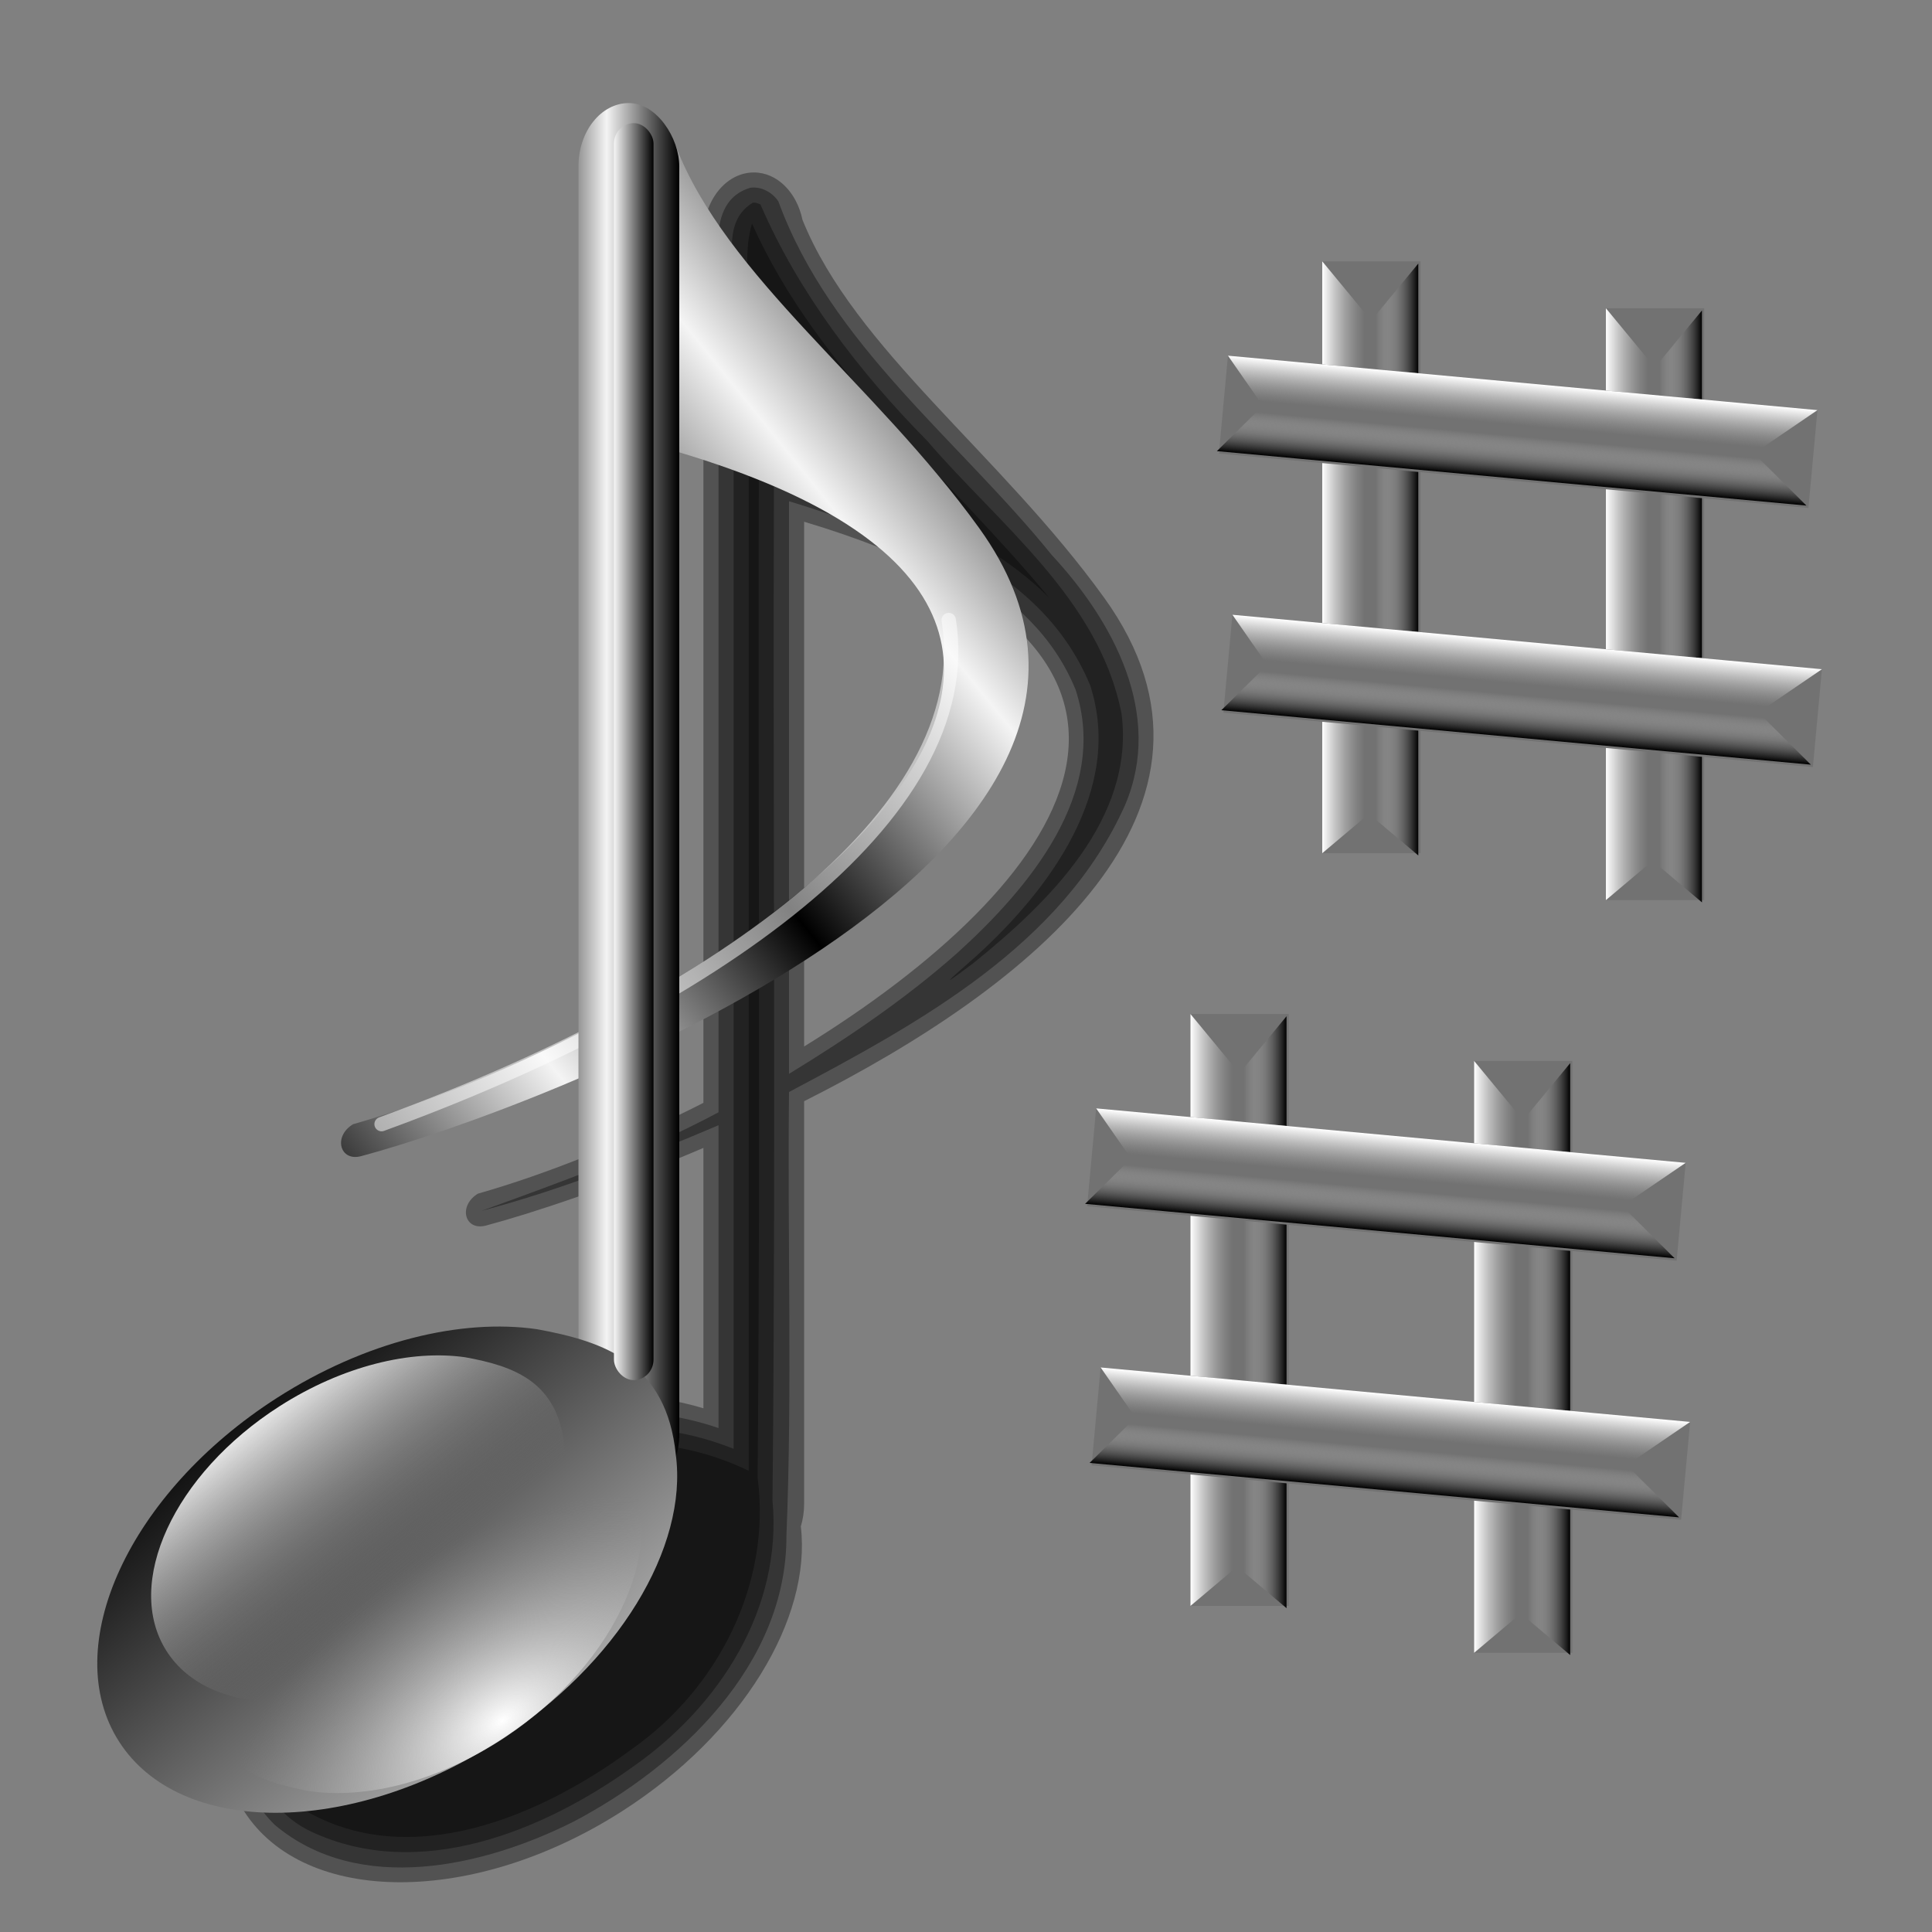<?xml version="1.0" encoding="UTF-8" standalone="no"?>
<!-- Created with Inkscape (http://www.inkscape.org/) -->

<svg
   xmlns:dc="http://purl.org/dc/elements/1.1/"
   xmlns:cc="http://creativecommons.org/ns#"
   xmlns:rdf="http://www.w3.org/1999/02/22-rdf-syntax-ns#"
   xmlns:svg="http://www.w3.org/2000/svg"
   xmlns="http://www.w3.org/2000/svg"
   xmlns:xlink="http://www.w3.org/1999/xlink"
   xmlns:sodipodi="http://sodipodi.sourceforge.net/DTD/sodipodi-0.dtd"
   xmlns:inkscape="http://www.inkscape.org/namespaces/inkscape"
   id="svg1971"
   sodipodi:version="0.32"
   inkscape:version="0.48.0 r9654"
   width="256"
   height="256"
   version="1.0"
   sodipodi:docname="solfege.svg"
   inkscape:output_extension="org.inkscape.output.svg.inkscape">
  <rect width="100%" height="100%" fill="#808080" stroke="none"/>
  <defs
     id="defs1974">
    <linearGradient
       id="linearGradient4002">
      <stop
         style="stop-color:#ffffff;stop-opacity:1;"
         offset="0"
         id="stop4004" />
      <stop
         style="stop-color:#b6b6b6;stop-opacity:0;"
         offset="1"
         id="stop4006" />
    </linearGradient>
    <inkscape:perspective
       sodipodi:type="inkscape:persp3d"
       inkscape:vp_x="0 : 128 : 1"
       inkscape:vp_y="0 : 1000 : 0"
       inkscape:vp_z="256 : 128 : 1"
       inkscape:persp3d-origin="128 : 85.333333 : 1"
       id="perspective64" />
    <linearGradient
       id="linearGradient3921"
       inkscape:collect="always">
      <stop
         id="stop3923"
         offset="0"
         style="stop-color:#00065f;stop-opacity:1" />
      <stop
         id="stop3925"
         offset="1"
         style="stop-color:#8994fb;stop-opacity:0" />
    </linearGradient>
    <linearGradient
       id="linearGradient2960">
      <stop
         id="stop2962"
         offset="0"
         style="stop-color:#000000;stop-opacity:1;" />
      <stop
         id="stop2964"
         offset="1"
         style="stop-color:#fbfbfb;stop-opacity:0;" />
    </linearGradient>
    <linearGradient
       id="linearGradient2928">
      <stop
         id="stop2930"
         offset="0"
         style="stop-color:#000000;stop-opacity:1;" />
      <stop
         id="stop2932"
         offset="1"
         style="stop-color:#f4f4f4;stop-opacity:1;" />
    </linearGradient>
    <linearGradient
       id="linearGradient2909">
      <stop
         style="stop-color:white;stop-opacity:1"
         offset="0"
         id="stop2911" />
      <stop
         style="stop-color:#808080;stop-opacity:0;"
         offset="1"
         id="stop2913" />
    </linearGradient>
    <linearGradient
       id="linearGradient2897">
      <stop
         id="stop2899"
         offset="0"
         style="stop-color:#f5f5f5;stop-opacity:1;" />
      <stop
         id="stop2901"
         offset="1"
         style="stop-color:#848484;stop-opacity:0;" />
    </linearGradient>
    <linearGradient
       id="linearGradient2887">
      <stop
         style="stop-color:#000000;stop-opacity:1;"
         offset="0"
         id="stop2889" />
      <stop
         style="stop-color:#b6b6b6;stop-opacity:1;"
         offset="1"
         id="stop2891" />
    </linearGradient>
    <linearGradient
       inkscape:collect="always"
       xlink:href="#linearGradient2887"
       id="linearGradient2893"
       x1="292.524"
       y1="146.704"
       x2="324.357"
       y2="184.479"
       gradientUnits="userSpaceOnUse" />
    <linearGradient
       inkscape:collect="always"
       xlink:href="#linearGradient2897"
       id="linearGradient2903"
       gradientUnits="userSpaceOnUse"
       x1="295.025"
       y1="149.205"
       x2="326.858"
       y2="188.842"
       gradientTransform="matrix(0.587,0,0,0.587,125.197,60.597)" />
    <linearGradient
       inkscape:collect="always"
       xlink:href="#linearGradient2909"
       id="linearGradient2907"
       gradientUnits="userSpaceOnUse"
       gradientTransform="matrix(-0.758,0,0,-0.787,548.221,296.805)"
       x1="295.025"
       y1="149.205"
       x2="309.907"
       y2="171.596" />
    <linearGradient
       inkscape:collect="always"
       xlink:href="#linearGradient2928"
       id="linearGradient2926"
       x1="337.045"
       y1="93.346"
       x2="328.61"
       y2="93.346"
       gradientUnits="userSpaceOnUse"
       spreadMethod="reflect"
       gradientTransform="translate(-252.613,7.743)" />
    <linearGradient
       inkscape:collect="always"
       xlink:href="#linearGradient2960"
       id="linearGradient2958"
       x1="343.41"
       y1="65.528"
       x2="357.196"
       y2="59.237"
       gradientUnits="userSpaceOnUse"
       spreadMethod="reflect"
       gradientTransform="translate(-259.872,10.163)" />
    <linearGradient
       inkscape:collect="always"
       xlink:href="#linearGradient2928"
       id="linearGradient3909"
       x1="79.836"
       y1="99.307"
       x2="75.963"
       y2="99.307"
       gradientUnits="userSpaceOnUse" />
    <linearGradient
       inkscape:collect="always"
       xlink:href="#linearGradient3921"
       id="linearGradient3919"
       gradientUnits="userSpaceOnUse"
       gradientTransform="translate(-259.872,10.163)"
       spreadMethod="pad"
       x1="363.667"
       y1="57.485"
       x2="357.196"
       y2="61.655" />
    <linearGradient
       inkscape:collect="always"
       xlink:href="#linearGradient2928"
       id="linearGradient3937"
       gradientUnits="userSpaceOnUse"
       gradientTransform="translate(-252.613,7.743)"
       spreadMethod="reflect"
       x1="337.045"
       y1="93.346"
       x2="328.61"
       y2="93.346" />
    <linearGradient
       inkscape:collect="always"
       xlink:href="#linearGradient2887"
       id="linearGradient3939"
       gradientUnits="userSpaceOnUse"
       x1="292.524"
       y1="146.704"
       x2="324.357"
       y2="184.479" />
    <linearGradient
       inkscape:collect="always"
       xlink:href="#linearGradient2897"
       id="linearGradient3941"
       gradientUnits="userSpaceOnUse"
       gradientTransform="matrix(0.587,0,0,0.587,125.197,60.597)"
       x1="295.025"
       y1="149.205"
       x2="326.858"
       y2="188.842" />
    <linearGradient
       inkscape:collect="always"
       xlink:href="#linearGradient2909"
       id="linearGradient3943"
       gradientUnits="userSpaceOnUse"
       gradientTransform="matrix(-0.758,0,0,-0.787,548.221,296.805)"
       x1="295.025"
       y1="149.205"
       x2="309.907"
       y2="171.596" />
    <linearGradient
       inkscape:collect="always"
       xlink:href="#linearGradient2960"
       id="linearGradient3945"
       gradientUnits="userSpaceOnUse"
       gradientTransform="translate(-259.872,10.163)"
       spreadMethod="reflect"
       x1="343.41"
       y1="65.528"
       x2="357.196"
       y2="59.237" />
    <linearGradient
       inkscape:collect="always"
       xlink:href="#linearGradient2928"
       id="linearGradient3947"
       gradientUnits="userSpaceOnUse"
       x1="79.836"
       y1="99.307"
       x2="75.963"
       y2="99.307" />
    <linearGradient
       inkscape:collect="always"
       xlink:href="#linearGradient3921"
       id="linearGradient3949"
       gradientUnits="userSpaceOnUse"
       gradientTransform="translate(-259.872,10.163)"
       spreadMethod="pad"
       x1="363.667"
       y1="57.485"
       x2="357.196"
       y2="61.655" />
    <linearGradient
       inkscape:collect="always"
       xlink:href="#linearGradient3921"
       id="linearGradient1910"
       gradientUnits="userSpaceOnUse"
       gradientTransform="matrix(1.354,0,0,1.354,-324.218,-16.061)"
       spreadMethod="pad"
       x1="363.667"
       y1="57.485"
       x2="360.056"
       y2="60.583" />
    <linearGradient
       inkscape:collect="always"
       xlink:href="#linearGradient2928"
       id="linearGradient1913"
       gradientUnits="userSpaceOnUse"
       x1="79.836"
       y1="99.307"
       x2="75.963"
       y2="99.307"
       gradientTransform="matrix(1.354,0,0,1.354,27.526,-30.3)" />
    <linearGradient
       inkscape:collect="always"
       xlink:href="#linearGradient2960"
       id="linearGradient1916"
       gradientUnits="userSpaceOnUse"
       gradientTransform="matrix(1.354,0,0,1.354,-324.218,-16.545)"
       spreadMethod="reflect"
       x1="343.41"
       y1="65.528"
       x2="357.196"
       y2="59.237" />
    <linearGradient
       inkscape:collect="always"
       xlink:href="#linearGradient2928"
       id="linearGradient1923"
       gradientUnits="userSpaceOnUse"
       gradientTransform="matrix(1.354,0,0,1.354,-314.393,-19.82)"
       spreadMethod="reflect"
       x1="337.045"
       y1="93.346"
       x2="328.61"
       y2="93.346" />
    <linearGradient
       gradientUnits="userSpaceOnUse"
       y2="42.245"
       x2="150.117"
       y1="202.215"
       x1="142.97"
       id="linearGradient2865"
       xlink:href="#linearGradient2837"
       inkscape:collect="always" />
    <linearGradient
       gradientUnits="userSpaceOnUse"
       y2="204.896"
       x2="113.72"
       y1="41.947"
       x1="121.576"
       id="linearGradient2857"
       xlink:href="#linearGradient2837"
       inkscape:collect="always" />
    <linearGradient
       spreadMethod="reflect"
       gradientUnits="userSpaceOnUse"
       y2="165.719"
       x2="145.413"
       y1="77.37"
       x1="144.808"
       id="linearGradient2849"
       xlink:href="#linearGradient2837"
       inkscape:collect="always" />
    <linearGradient
       gradientUnits="userSpaceOnUse"
       y2="53.922"
       x2="122.81"
       y1="165.719"
       x1="123.62"
       id="linearGradient2835"
       xlink:href="#linearGradient2837"
       inkscape:collect="always" />
    <linearGradient
       gradientUnits="userSpaceOnUse"
       y2="190.767"
       x2="177.701"
       y1="172.182"
       x1="177.021"
       id="linearGradient2827"
       xlink:href="#linearGradient2813"
       inkscape:collect="always" />
    <linearGradient
       gradientUnits="userSpaceOnUse"
       y2="172.182"
       x2="165.021"
       y1="190.767"
       x1="165.021"
       id="linearGradient2819"
       xlink:href="#linearGradient2813"
       inkscape:collect="always" />
    <linearGradient
       id="linearGradient2813"
       inkscape:collect="always">
      <stop
         id="stop2815"
         offset="0"
         style="stop-color:white;stop-opacity:1" />
      <stop
         id="stop2817"
         offset="1"
         style="stop-color:black;stop-opacity:1" />
    </linearGradient>
    <linearGradient
       inkscape:collect="always"
       id="linearGradient2837">
      <stop
         style="stop-color:white;stop-opacity:1"
         offset="0"
         id="stop2839" />
      <stop
         style="stop-color:black;stop-opacity:1"
         offset="1"
         id="stop2841" />
    </linearGradient>
    <linearGradient
       y2="39.71"
       x2="58.906"
       y1="33.688"
       x1="54.245"
       gradientUnits="userSpaceOnUse"
       id="linearGradient3440"
       xlink:href="#linearGradient3295"
       inkscape:collect="always" />
    <linearGradient
       y2="52.277"
       x2="36.679"
       y1="84.942"
       x1="40.517"
       gradientUnits="userSpaceOnUse"
       id="linearGradient3438"
       xlink:href="#linearGradient3263"
       inkscape:collect="always" />
    <linearGradient
       y2="77.702"
       x2="85.401"
       y1="94.308"
       x1="9.495"
       spreadMethod="reflect"
       gradientUnits="userSpaceOnUse"
       id="linearGradient3436"
       xlink:href="#linearGradient3249"
       inkscape:collect="always" />
    <radialGradient
       r="37.176"
       fy="123.688"
       fx="47.604"
       cy="123.688"
       cx="47.604"
       gradientTransform="matrix(2.834,-3.2980861e-2,1.0809386e-2,0.929,-87.685,1.81)"
       gradientUnits="userSpaceOnUse"
       id="radialGradient3434"
       xlink:href="#linearGradient3227"
       inkscape:collect="always" />
    <linearGradient
       y2="47.009"
       x2="63.65"
       y1="38.067"
       x1="50.23"
       gradientUnits="userSpaceOnUse"
       id="linearGradient3432"
       xlink:href="#linearGradient3285"
       inkscape:collect="always" />
    <linearGradient
       y2="51.607"
       x2="37.679"
       y1="122.769"
       x1="44.444"
       gradientUnits="userSpaceOnUse"
       id="linearGradient3430"
       xlink:href="#linearGradient3271"
       inkscape:collect="always" />
    <linearGradient
       spreadMethod="reflect"
       gradientUnits="userSpaceOnUse"
       y2="88.362"
       x2="114.366"
       y1="26.169"
       x1="98.523"
       id="linearGradient3358"
       xlink:href="#linearGradient3360"
       inkscape:collect="always" />
    <linearGradient
       gradientTransform="matrix(1.427,-0.813,0.813,1.427,-11.676,-186.095)"
       y2="152.65"
       x2="-18.255"
       y1="231.431"
       x1="-21.162"
       spreadMethod="reflect"
       gradientUnits="userSpaceOnUse"
       id="linearGradient3334"
       xlink:href="#linearGradient3355"
       inkscape:collect="always" />
    <linearGradient
       gradientTransform="matrix(1.427,-0.813,0.813,1.427,-11.73,-186.553)"
       y2="160.188"
       x2="-35.341"
       y1="162.126"
       x1="-35.341"
       spreadMethod="reflect"
       gradientUnits="userSpaceOnUse"
       id="linearGradient3330"
       xlink:href="#linearGradient3342"
       inkscape:collect="always" />
    <radialGradient
       r="57.319"
       fy="145.721"
       fx="-4.566"
       cy="145.721"
       cx="-4.566"
       spreadMethod="reflect"
       gradientTransform="matrix(-2.738,1.556,-1.132,-1.993,267.156,339.214)"
       gradientUnits="userSpaceOnUse"
       id="radialGradient3325"
       xlink:href="#linearGradient3371"
       inkscape:collect="always" />
    <radialGradient
       r="57.319"
       fy="145.721"
       fx="-4.566"
       cy="145.721"
       cx="-4.566"
       spreadMethod="reflect"
       gradientTransform="matrix(-1.918,-2.4748028e-3,1.8010515e-3,-1.396,-13.583,365.236)"
       gradientUnits="userSpaceOnUse"
       id="radialGradient3322"
       xlink:href="#linearGradient3371"
       inkscape:collect="always" />
    <linearGradient
       y2="160.188"
       x2="-35.341"
       y1="162.126"
       x1="-35.341"
       spreadMethod="reflect"
       gradientUnits="userSpaceOnUse"
       id="linearGradient3320"
       xlink:href="#linearGradient3342"
       inkscape:collect="always" />
    <linearGradient
       y2="152.65"
       x2="-18.255"
       y1="231.431"
       x1="-21.162"
       spreadMethod="reflect"
       gradientUnits="userSpaceOnUse"
       id="linearGradient3318"
       xlink:href="#linearGradient3355"
       inkscape:collect="always" />
    <linearGradient
       y2="39.71"
       x2="58.906"
       y1="33.688"
       x1="54.245"
       gradientUnits="userSpaceOnUse"
       id="linearGradient3316"
       xlink:href="#linearGradient3295"
       inkscape:collect="always" />
    <linearGradient
       y2="52.277"
       x2="36.679"
       y1="84.942"
       x1="40.517"
       gradientUnits="userSpaceOnUse"
       id="linearGradient3314"
       xlink:href="#linearGradient3263"
       inkscape:collect="always" />
    <linearGradient
       y2="77.702"
       x2="85.401"
       y1="94.308"
       x1="9.495"
       spreadMethod="reflect"
       gradientUnits="userSpaceOnUse"
       id="linearGradient3312"
       xlink:href="#linearGradient3249"
       inkscape:collect="always" />
    <radialGradient
       r="37.176"
       fy="123.688"
       fx="47.604"
       cy="123.688"
       cx="47.604"
       gradientTransform="matrix(2.834,-3.2980861e-2,1.0809386e-2,0.929,-87.685,1.81)"
       gradientUnits="userSpaceOnUse"
       id="radialGradient3310"
       xlink:href="#linearGradient3227"
       inkscape:collect="always" />
    <linearGradient
       y2="47.009"
       x2="63.65"
       y1="38.067"
       x1="50.23"
       gradientUnits="userSpaceOnUse"
       id="linearGradient3308"
       xlink:href="#linearGradient3285"
       inkscape:collect="always" />
    <linearGradient
       y2="51.607"
       x2="37.679"
       y1="122.769"
       x1="44.444"
       gradientUnits="userSpaceOnUse"
       id="linearGradient3306"
       xlink:href="#linearGradient3271"
       inkscape:collect="always" />
    <linearGradient
       id="linearGradient3578">
      <stop
         style="stop-color:#000000;stop-opacity:1;"
         offset="0"
         id="stop3580" />
      <stop
         style="stop-color:#fffcfc;stop-opacity:1;"
         offset="1"
         id="stop3582" />
    </linearGradient>
    <inkscape:perspective
       id="perspective2503"
       inkscape:persp3d-origin="128 : 85.333333 : 1"
       inkscape:vp_z="256 : 128 : 1"
       inkscape:vp_y="0 : 1000 : 0"
       inkscape:vp_x="0 : 128 : 1"
       sodipodi:type="inkscape:persp3d" />
    <linearGradient
       inkscape:collect="always"
       xlink:href="#linearGradient3578"
       id="linearGradient3584"
       x1="13.515"
       y1="-7.475"
       x2="16.093"
       y2="-7.475"
       gradientUnits="userSpaceOnUse"
       spreadMethod="reflect" />
    <radialGradient
       r="57.319"
       fy="145.721"
       fx="-4.566"
       cy="145.721"
       cx="-4.566"
       spreadMethod="reflect"
       gradientTransform="matrix(-1.918,-2.4748028e-3,1.8010515e-3,-1.396,-13.583,365.236)"
       gradientUnits="userSpaceOnUse"
       id="radialGradient3397"
       xlink:href="#linearGradient3371"
       inkscape:collect="always" />
    <linearGradient
       y2="160.188"
       x2="-35.341"
       y1="162.126"
       x1="-35.341"
       spreadMethod="reflect"
       gradientUnits="userSpaceOnUse"
       id="linearGradient3395"
       xlink:href="#linearGradient3342"
       inkscape:collect="always" />
    <linearGradient
       y2="152.65"
       x2="-18.255"
       y1="231.431"
       x1="-21.162"
       spreadMethod="reflect"
       gradientUnits="userSpaceOnUse"
       id="linearGradient3393"
       xlink:href="#linearGradient3355"
       inkscape:collect="always" />
    <linearGradient
       y2="39.71"
       x2="58.906"
       y1="33.688"
       x1="54.245"
       gradientUnits="userSpaceOnUse"
       id="linearGradient3337"
       xlink:href="#linearGradient3295"
       inkscape:collect="always" />
    <linearGradient
       y2="52.277"
       x2="36.679"
       y1="84.942"
       x1="40.517"
       gradientUnits="userSpaceOnUse"
       id="linearGradient3335"
       xlink:href="#linearGradient3263"
       inkscape:collect="always" />
    <linearGradient
       y2="77.702"
       x2="85.401"
       y1="94.308"
       x1="9.495"
       spreadMethod="reflect"
       gradientUnits="userSpaceOnUse"
       id="linearGradient3333"
       xlink:href="#linearGradient3249"
       inkscape:collect="always" />
    <radialGradient
       r="37.176"
       fy="123.688"
       fx="47.604"
       cy="123.688"
       cx="47.604"
       gradientTransform="matrix(2.834,-3.2980861e-2,1.0809386e-2,0.929,-87.685,1.81)"
       gradientUnits="userSpaceOnUse"
       id="radialGradient3331"
       xlink:href="#linearGradient3227"
       inkscape:collect="always" />
    <linearGradient
       y2="47.009"
       x2="63.65"
       y1="38.067"
       x1="50.23"
       gradientUnits="userSpaceOnUse"
       id="linearGradient3329"
       xlink:href="#linearGradient3285"
       inkscape:collect="always" />
    <linearGradient
       y2="51.607"
       x2="37.679"
       y1="122.769"
       x1="44.444"
       gradientUnits="userSpaceOnUse"
       id="linearGradient3327"
       xlink:href="#linearGradient3271"
       inkscape:collect="always" />
    <inkscape:perspective
       id="perspective2447"
       inkscape:persp3d-origin="372.04724 : 350.78739 : 1"
       inkscape:vp_z="744.09448 : 526.18109 : 1"
       inkscape:vp_y="0 : 1000 : 0"
       inkscape:vp_x="0 : 526.18109 : 1"
       sodipodi:type="inkscape:persp3d" />
    <linearGradient
       id="linearGradient3227"
       inkscape:collect="always">
      <stop
         id="stop3229"
         offset="0"
         style="stop-color:#ffffff;stop-opacity:1" />
      <stop
         id="stop3231"
         offset="1"
         style="stop-color:#a8c9d5;stop-opacity:0" />
    </linearGradient>
    <linearGradient
       id="linearGradient3249">
      <stop
         style="stop-color:#2239c8;stop-opacity:1"
         offset="0"
         id="stop3251" />
      <stop
         id="stop3259"
         offset="0.158"
         style="stop-color:#3054b6;stop-opacity:0" />
      <stop
         id="stop3255"
         offset="0.777"
         style="stop-color:#2d4587;stop-opacity:0" />
      <stop
         style="stop-color:#1e3aac;stop-opacity:1"
         offset="1"
         id="stop3253" />
    </linearGradient>
    <linearGradient
       id="linearGradient3263"
       inkscape:collect="always">
      <stop
         id="stop3265"
         offset="0"
         style="stop-color:#ffffff;stop-opacity:0" />
      <stop
         id="stop3267"
         offset="1"
         style="stop-color:#ffffff;stop-opacity:1" />
    </linearGradient>
    <linearGradient
       id="linearGradient3271">
      <stop
         id="stop3273"
         offset="0"
         style="stop-color:#264dc5;stop-opacity:1;" />
      <stop
         id="stop3275"
         offset="1"
         style="stop-color:#0c1e5b;stop-opacity:1;" />
    </linearGradient>
    <linearGradient
       id="linearGradient3285"
       inkscape:collect="always">
      <stop
         id="stop3287"
         offset="0"
         style="stop-color:#1b3baf;stop-opacity:1" />
      <stop
         id="stop3289"
         offset="1"
         style="stop-color:#72a6e0;stop-opacity:1" />
    </linearGradient>
    <linearGradient
       inkscape:collect="always"
       id="linearGradient3295">
      <stop
         style="stop-color:#ffffff;stop-opacity:1"
         offset="0"
         id="stop3297" />
      <stop
         style="stop-color:#ffffff;stop-opacity:0"
         offset="1"
         id="stop3299" />
    </linearGradient>
    <linearGradient
       id="linearGradient3342">
      <stop
         id="stop3344"
         offset="0"
         style="stop-color:#2b71d4;stop-opacity:0.789;" />
      <stop
         id="stop3346"
         offset="1"
         style="stop-color:#adc1de;stop-opacity:0.061;" />
    </linearGradient>
    <linearGradient
       id="linearGradient3355">
      <stop
         style="stop-color:#154486;stop-opacity:0.474;"
         offset="0"
         id="stop3357" />
      <stop
         style="stop-color:#adc1de;stop-opacity:0.482;"
         offset="1"
         id="stop3359" />
    </linearGradient>
    <linearGradient
       id="linearGradient3371">
      <stop
         style="stop-color:#ffffff;stop-opacity:1"
         offset="0"
         id="stop3373" />
      <stop
         style="stop-color:#adc1de;stop-opacity:0.309"
         offset="1"
         id="stop3375" />
    </linearGradient>
    <linearGradient
       id="linearGradient3360">
      <stop
         id="stop3362"
         offset="0"
         style="stop-color:#ffffff;stop-opacity:0.662" />
      <stop
         id="stop3364"
         offset="1"
         style="stop-color:#adc1de;stop-opacity:0.324" />
    </linearGradient>
    <linearGradient
       inkscape:collect="always"
       xlink:href="#linearGradient3578"
       id="linearGradient3204"
       gradientUnits="userSpaceOnUse"
       spreadMethod="reflect"
       x1="13.515"
       y1="-7.475"
       x2="16.093"
       y2="-7.475" />
    <linearGradient
       inkscape:collect="always"
       xlink:href="#linearGradient3578"
       id="linearGradient3206"
       gradientUnits="userSpaceOnUse"
       spreadMethod="reflect"
       x1="13.515"
       y1="-7.475"
       x2="16.093"
       y2="-7.475" />
    <linearGradient
       inkscape:collect="always"
       xlink:href="#linearGradient3578"
       id="linearGradient3208"
       gradientUnits="userSpaceOnUse"
       spreadMethod="reflect"
       x1="13.515"
       y1="-7.475"
       x2="16.093"
       y2="-7.475" />
    <linearGradient
       inkscape:collect="always"
       xlink:href="#linearGradient3578"
       id="linearGradient3210"
       gradientUnits="userSpaceOnUse"
       spreadMethod="reflect"
       x1="13.515"
       y1="-7.475"
       x2="16.093"
       y2="-7.475" />
    <linearGradient
       inkscape:collect="always"
       xlink:href="#linearGradient3578"
       id="linearGradient3212"
       gradientUnits="userSpaceOnUse"
       spreadMethod="reflect"
       x1="13.515"
       y1="-7.475"
       x2="16.093"
       y2="-7.475" />
    <linearGradient
       inkscape:collect="always"
       xlink:href="#linearGradient3578"
       id="linearGradient3214"
       gradientUnits="userSpaceOnUse"
       spreadMethod="reflect"
       x1="16.691"
       y1="-10.978"
       x2="16.093"
       y2="-7.475" />
    <linearGradient
       inkscape:collect="always"
       xlink:href="#linearGradient3578"
       id="linearGradient3216"
       gradientUnits="userSpaceOnUse"
       spreadMethod="reflect"
       x1="13.515"
       y1="-7.475"
       x2="16.093"
       y2="-7.475" />
    <linearGradient
       inkscape:collect="always"
       xlink:href="#linearGradient3578"
       id="linearGradient3218"
       gradientUnits="userSpaceOnUse"
       spreadMethod="reflect"
       x1="13.515"
       y1="-7.475"
       x2="16.093"
       y2="-7.475" />
    <linearGradient
       inkscape:collect="always"
       xlink:href="#linearGradient3578"
       id="linearGradient3220"
       gradientUnits="userSpaceOnUse"
       spreadMethod="reflect"
       x1="13.515"
       y1="-7.475"
       x2="16.093"
       y2="-7.475" />
    <linearGradient
       inkscape:collect="always"
       xlink:href="#linearGradient3578"
       id="linearGradient3222"
       gradientUnits="userSpaceOnUse"
       spreadMethod="reflect"
       x1="13.515"
       y1="-7.475"
       x2="16.093"
       y2="-7.475" />
    <linearGradient
       inkscape:collect="always"
       xlink:href="#linearGradient3578"
       id="linearGradient3224"
       gradientUnits="userSpaceOnUse"
       spreadMethod="reflect"
       x1="13.515"
       y1="-7.475"
       x2="16.093"
       y2="-7.475" />
    <linearGradient
       inkscape:collect="always"
       xlink:href="#linearGradient3578"
       id="linearGradient3226"
       gradientUnits="userSpaceOnUse"
       spreadMethod="reflect"
       x1="12.035"
       y1="-11.587"
       x2="8.696"
       y2="-2.688" />
    <linearGradient
       inkscape:collect="always"
       xlink:href="#linearGradient3578"
       id="linearGradient3228"
       gradientUnits="userSpaceOnUse"
       spreadMethod="reflect"
       x1="10.621"
       y1="-6.409"
       x2="16.093"
       y2="-7.475" />
    <linearGradient
       inkscape:collect="always"
       xlink:href="#linearGradient3578"
       id="linearGradient3230"
       gradientUnits="userSpaceOnUse"
       spreadMethod="reflect"
       x1="15.65"
       y1="-2.21"
       x2="16.093"
       y2="-7.475" />
    <linearGradient
       inkscape:collect="always"
       xlink:href="#linearGradient3578"
       id="linearGradient3232"
       gradientUnits="userSpaceOnUse"
       spreadMethod="reflect"
       x1="13.515"
       y1="-7.475"
       x2="16.093"
       y2="-7.475" />
    <linearGradient
       inkscape:collect="always"
       xlink:href="#linearGradient3578"
       id="linearGradient3234"
       gradientUnits="userSpaceOnUse"
       spreadMethod="reflect"
       x1="16.387"
       y1="-11.391"
       x2="11.132"
       y2="-11.199" />
    <linearGradient
       inkscape:collect="always"
       xlink:href="#linearGradient3578"
       id="linearGradient3236"
       gradientUnits="userSpaceOnUse"
       spreadMethod="reflect"
       x1="13.515"
       y1="-7.475"
       x2="16.093"
       y2="-7.475" />
    <linearGradient
       inkscape:collect="always"
       xlink:href="#linearGradient3578"
       id="linearGradient3238"
       gradientUnits="userSpaceOnUse"
       spreadMethod="reflect"
       x1="13.515"
       y1="-7.475"
       x2="16.093"
       y2="-7.475" />
    <linearGradient
       inkscape:collect="always"
       xlink:href="#linearGradient3578"
       id="linearGradient3240"
       gradientUnits="userSpaceOnUse"
       spreadMethod="reflect"
       x1="13.515"
       y1="-7.475"
       x2="16.093"
       y2="-7.475" />
    <linearGradient
       inkscape:collect="always"
       xlink:href="#linearGradient3578"
       id="linearGradient3242"
       gradientUnits="userSpaceOnUse"
       spreadMethod="reflect"
       x1="13.515"
       y1="-7.475"
       x2="16.093"
       y2="-7.475" />
    <linearGradient
       inkscape:collect="always"
       xlink:href="#linearGradient3578"
       id="linearGradient3244"
       gradientUnits="userSpaceOnUse"
       spreadMethod="reflect"
       x1="13.515"
       y1="-7.475"
       x2="16.093"
       y2="-7.475" />
    <linearGradient
       inkscape:collect="always"
       xlink:href="#linearGradient3578"
       id="linearGradient3246"
       gradientUnits="userSpaceOnUse"
       spreadMethod="reflect"
       x1="13.515"
       y1="-7.475"
       x2="16.093"
       y2="-7.475" />
    <linearGradient
       inkscape:collect="always"
       xlink:href="#linearGradient3578"
       id="linearGradient3248"
       gradientUnits="userSpaceOnUse"
       spreadMethod="reflect"
       x1="13.515"
       y1="-7.475"
       x2="16.093"
       y2="-7.475" />
    <linearGradient
       inkscape:collect="always"
       xlink:href="#linearGradient3578"
       id="linearGradient3250"
       gradientUnits="userSpaceOnUse"
       spreadMethod="reflect"
       x1="13.515"
       y1="-7.475"
       x2="16.093"
       y2="-7.475" />
    <linearGradient
       inkscape:collect="always"
       xlink:href="#linearGradient3578"
       id="linearGradient3252"
       gradientUnits="userSpaceOnUse"
       spreadMethod="reflect"
       x1="13.515"
       y1="-7.475"
       x2="16.093"
       y2="-7.475" />
    <linearGradient
       inkscape:collect="always"
       xlink:href="#linearGradient3578"
       id="linearGradient3254"
       gradientUnits="userSpaceOnUse"
       spreadMethod="reflect"
       x1="13.515"
       y1="-7.475"
       x2="17.075"
       y2="-8.019" />
    <linearGradient
       inkscape:collect="always"
       xlink:href="#linearGradient3578"
       id="linearGradient3256"
       gradientUnits="userSpaceOnUse"
       spreadMethod="reflect"
       x1="13.515"
       y1="-7.475"
       x2="16.093"
       y2="-7.475" />
    <linearGradient
       inkscape:collect="always"
       xlink:href="#linearGradient3578"
       id="linearGradient3258"
       gradientUnits="userSpaceOnUse"
       spreadMethod="reflect"
       x1="16.387"
       y1="-5.908"
       x2="17.747"
       y2="-6.953" />
    <linearGradient
       inkscape:collect="always"
       xlink:href="#linearGradient3578"
       id="linearGradient3260"
       gradientUnits="userSpaceOnUse"
       spreadMethod="reflect"
       x1="12.906"
       y1="-10.151"
       x2="11.372"
       y2="-5.778" />
    <linearGradient
       inkscape:collect="always"
       xlink:href="#linearGradient3578"
       id="linearGradient3262"
       gradientUnits="userSpaceOnUse"
       spreadMethod="reflect"
       x1="13.515"
       y1="-7.475"
       x2="16.093"
       y2="-7.475" />
    <linearGradient
       inkscape:collect="always"
       xlink:href="#linearGradient3578"
       id="linearGradient3264"
       gradientUnits="userSpaceOnUse"
       spreadMethod="reflect"
       x1="13.515"
       y1="-7.475"
       x2="16.093"
       y2="-7.475" />
    <linearGradient
       inkscape:collect="always"
       xlink:href="#linearGradient3578"
       id="linearGradient3266"
       gradientUnits="userSpaceOnUse"
       spreadMethod="reflect"
       x1="16.909"
       y1="-5.212"
       x2="18.617"
       y2="-6.583" />
    <linearGradient
       inkscape:collect="always"
       xlink:href="#linearGradient3578"
       id="linearGradient3268"
       gradientUnits="userSpaceOnUse"
       spreadMethod="reflect"
       x1="15.582"
       y1="-6.256"
       x2="17.377"
       y2="-1.992" />
    <linearGradient
       inkscape:collect="always"
       xlink:href="#linearGradient3578"
       id="linearGradient3270"
       gradientUnits="userSpaceOnUse"
       spreadMethod="reflect"
       x1="17.083"
       y1="-2.275"
       x2="14.94"
       y2="-3.733" />
    <linearGradient
       inkscape:collect="always"
       xlink:href="#linearGradient3578"
       id="linearGradient3272"
       gradientUnits="userSpaceOnUse"
       spreadMethod="reflect"
       x1="7.771"
       y1="-3.754"
       x2="12.916"
       y2="-4.516" />
    <linearGradient
       inkscape:collect="always"
       xlink:href="#linearGradient3578"
       id="linearGradient3274"
       gradientUnits="userSpaceOnUse"
       spreadMethod="reflect"
       x1="11.187"
       y1="-5.887"
       x2="9.718"
       y2="-1.513" />
    <linearGradient
       inkscape:collect="always"
       xlink:href="#linearGradient3578"
       id="linearGradient3276"
       gradientUnits="userSpaceOnUse"
       spreadMethod="reflect"
       x1="13.515"
       y1="-7.475"
       x2="16.093"
       y2="-7.475" />
    <linearGradient
       inkscape:collect="always"
       xlink:href="#linearGradient3355"
       id="linearGradient3278"
       gradientUnits="userSpaceOnUse"
       gradientTransform="matrix(1.427,-0.813,0.813,1.427,-11.676,-186.095)"
       spreadMethod="reflect"
       x1="-21.162"
       y1="231.431"
       x2="-18.255"
       y2="152.65" />
    <linearGradient
       inkscape:collect="always"
       xlink:href="#linearGradient3342"
       id="linearGradient3280"
       gradientUnits="userSpaceOnUse"
       gradientTransform="matrix(1.427,-0.813,0.813,1.427,-11.73,-186.553)"
       spreadMethod="reflect"
       x1="-35.341"
       y1="162.126"
       x2="-35.341"
       y2="160.188" />
    <radialGradient
       inkscape:collect="always"
       xlink:href="#linearGradient3371"
       id="radialGradient3282"
       gradientUnits="userSpaceOnUse"
       gradientTransform="matrix(-2.738,1.556,-1.132,-1.993,267.156,339.214)"
       spreadMethod="reflect"
       cx="-4.566"
       cy="145.721"
       fx="-4.566"
       fy="145.721"
       r="57.319" />
    <linearGradient
       inkscape:collect="always"
       xlink:href="#linearGradient2928"
       id="linearGradient3494"
       gradientUnits="userSpaceOnUse"
       gradientTransform="matrix(1.354,0,0,1.354,-90.422,-34.206)"
       spreadMethod="reflect"
       x1="335.524"
       y1="76.735"
       x2="357.196"
       y2="59.237" />
    <linearGradient
       inkscape:collect="always"
       xlink:href="#linearGradient2928"
       id="linearGradient3496"
       gradientUnits="userSpaceOnUse"
       gradientTransform="matrix(1.138,0,0,1.427,-9.955,-41.817)"
       spreadMethod="reflect"
       x1="337.045"
       y1="93.346"
       x2="328.61"
       y2="93.346" />
    <linearGradient
       inkscape:collect="always"
       xlink:href="#linearGradient2887"
       id="linearGradient3498"
       gradientUnits="userSpaceOnUse"
       gradientTransform="matrix(1.354,0,0,1.354,-84.525,-35.79)"
       x1="292.524"
       y1="146.704"
       x2="324.357"
       y2="184.479" />
    <linearGradient
       inkscape:collect="always"
       xlink:href="#linearGradient2897"
       id="linearGradient3500"
       gradientUnits="userSpaceOnUse"
       gradientTransform="matrix(0.967,0,0,0.965,31.405,22.901)"
       x1="295.025"
       y1="149.205"
       x2="326.858"
       y2="188.842" />
    <linearGradient
       inkscape:collect="always"
       xlink:href="#linearGradient2909"
       id="linearGradient3502"
       gradientUnits="userSpaceOnUse"
       gradientTransform="matrix(-1.026,0,0,-1.065,657.51,367.63)"
       x1="295.025"
       y1="149.205"
       x2="311.845"
       y2="174.583" />
    <linearGradient
       inkscape:collect="always"
       xlink:href="#linearGradient2928"
       id="linearGradient3504"
       gradientUnits="userSpaceOnUse"
       gradientTransform="matrix(1.354,0,0,1.405,262.169,-51.516)"
       x1="79.836"
       y1="99.307"
       x2="75.963"
       y2="99.307" />
    <linearGradient
       inkscape:collect="always"
       xlink:href="#linearGradient2928"
       id="linearGradient3535"
       gradientUnits="userSpaceOnUse"
       gradientTransform="matrix(1.354,0,0,1.405,458.336,150.497)"
       x1="79.836"
       y1="99.307"
       x2="75.963"
       y2="99.307" />
    <linearGradient
       inkscape:collect="always"
       xlink:href="#linearGradient2909"
       id="linearGradient3538"
       gradientUnits="userSpaceOnUse"
       gradientTransform="matrix(-1.026,0,0,-1.065,836.788,381.271)"
       x1="295.025"
       y1="149.205"
       x2="311.845"
       y2="174.583" />
    <linearGradient
       inkscape:collect="always"
       xlink:href="#linearGradient2897"
       id="linearGradient3541"
       gradientUnits="userSpaceOnUse"
       gradientTransform="matrix(0.967,0,0,0.965,238.615,54.08)"
       x1="295.025"
       y1="149.205"
       x2="326.858"
       y2="188.842" />
    <linearGradient
       inkscape:collect="always"
       xlink:href="#linearGradient2887"
       id="linearGradient3544"
       gradientUnits="userSpaceOnUse"
       gradientTransform="matrix(1.354,0,0,1.354,-13.723,-59.824)"
       x1="292.524"
       y1="146.704"
       x2="324.357"
       y2="184.479" />
    <linearGradient
       inkscape:collect="always"
       xlink:href="#linearGradient2928"
       id="linearGradient3547"
       gradientUnits="userSpaceOnUse"
       gradientTransform="matrix(1.138,0,0,1.427,60.847,-65.85)"
       spreadMethod="reflect"
       x1="337.045"
       y1="93.346"
       x2="328.61"
       y2="93.346" />
    <linearGradient
       inkscape:collect="always"
       xlink:href="#linearGradient2928"
       id="linearGradient3551"
       gradientUnits="userSpaceOnUse"
       gradientTransform="matrix(1.354,0,0,1.354,-19.62,-58.239)"
       spreadMethod="reflect"
       x1="335.524"
       y1="76.735"
       x2="357.196"
       y2="59.237" />
    <linearGradient
       inkscape:collect="always"
       xlink:href="#linearGradient2887"
       id="linearGradient3591"
       gradientUnits="userSpaceOnUse"
       gradientTransform="matrix(1.354,0,0,1.354,-84.525,-35.79)"
       x1="292.524"
       y1="146.704"
       x2="324.357"
       y2="184.479" />
    <linearGradient
       inkscape:collect="always"
       xlink:href="#linearGradient2897"
       id="linearGradient3593"
       gradientUnits="userSpaceOnUse"
       gradientTransform="matrix(0.967,0,0,0.965,31.405,22.901)"
       x1="295.025"
       y1="149.205"
       x2="314.617"
       y2="173.815" />
    <linearGradient
       inkscape:collect="always"
       xlink:href="#linearGradient2928"
       id="linearGradient3597"
       gradientUnits="userSpaceOnUse"
       gradientTransform="matrix(1.354,0,0,1.405,262.169,-51.516)"
       x1="79.836"
       y1="99.307"
       x2="75.963"
       y2="99.307" />
    <linearGradient
       inkscape:collect="always"
       xlink:href="#linearGradient2928"
       id="linearGradient3991"
       gradientUnits="userSpaceOnUse"
       gradientTransform="matrix(1.354,0,0,1.354,-90.422,-34.206)"
       spreadMethod="reflect"
       x1="335.524"
       y1="76.735"
       x2="357.196"
       y2="59.237" />
    <linearGradient
       inkscape:collect="always"
       xlink:href="#linearGradient2928"
       id="linearGradient3993"
       gradientUnits="userSpaceOnUse"
       gradientTransform="matrix(1.138,0,0,1.427,-9.955,-41.817)"
       spreadMethod="reflect"
       x1="337.045"
       y1="93.346"
       x2="328.61"
       y2="93.346" />
    <radialGradient
       inkscape:collect="always"
       xlink:href="#linearGradient2909"
       id="radialGradient3998"
       cx="350.201"
       cy="209.872"
       fx="350.201"
       fy="209.872"
       r="29.123"
       gradientTransform="matrix(1.162,-0.754,0.446,0.687,-150.36,327.512)"
       gradientUnits="userSpaceOnUse" />
    <linearGradient
       inkscape:collect="always"
       xlink:href="#linearGradient4002"
       id="linearGradient4008"
       x1="175.205"
       y1="73.84"
       x2="180.828"
       y2="73.84"
       gradientUnits="userSpaceOnUse" />
    <linearGradient
       inkscape:collect="always"
       xlink:href="#linearGradient2960"
       id="linearGradient4012"
       gradientUnits="userSpaceOnUse"
       x1="175.205"
       y1="73.84"
       x2="180.828"
       y2="73.84"
       gradientTransform="matrix(-1,0,0,1,363.135,0.296)" />
    <linearGradient
       inkscape:collect="always"
       xlink:href="#linearGradient4002"
       id="linearGradient4027"
       gradientUnits="userSpaceOnUse"
       x1="175.205"
       y1="73.84"
       x2="180.828"
       y2="73.84" />
    <linearGradient
       inkscape:collect="always"
       xlink:href="#linearGradient2960"
       id="linearGradient4029"
       gradientUnits="userSpaceOnUse"
       gradientTransform="matrix(-1,0,0,1,363.135,0.296)"
       x1="175.205"
       y1="73.84"
       x2="180.828"
       y2="73.84" />
    <linearGradient
       inkscape:collect="always"
       xlink:href="#linearGradient4002"
       id="linearGradient4039"
       gradientUnits="userSpaceOnUse"
       x1="175.205"
       y1="73.84"
       x2="180.828"
       y2="73.84" />
    <linearGradient
       inkscape:collect="always"
       xlink:href="#linearGradient2960"
       id="linearGradient4041"
       gradientUnits="userSpaceOnUse"
       gradientTransform="matrix(-1,0,0,1,363.135,0.296)"
       x1="175.205"
       y1="73.84"
       x2="180.828"
       y2="73.84" />
    <linearGradient
       inkscape:collect="always"
       xlink:href="#linearGradient4002"
       id="linearGradient4051"
       gradientUnits="userSpaceOnUse"
       x1="175.205"
       y1="73.84"
       x2="180.828"
       y2="73.84" />
    <linearGradient
       inkscape:collect="always"
       xlink:href="#linearGradient2960"
       id="linearGradient4053"
       gradientUnits="userSpaceOnUse"
       gradientTransform="matrix(-1,0,0,1,363.135,0.296)"
       x1="175.205"
       y1="73.84"
       x2="180.828"
       y2="73.84" />
    <linearGradient
       inkscape:collect="always"
       xlink:href="#linearGradient4002"
       id="linearGradient4087"
       gradientUnits="userSpaceOnUse"
       x1="175.205"
       y1="73.84"
       x2="180.828"
       y2="73.84" />
    <linearGradient
       inkscape:collect="always"
       xlink:href="#linearGradient2960"
       id="linearGradient4089"
       gradientUnits="userSpaceOnUse"
       gradientTransform="matrix(-1,0,0,1,363.135,0.296)"
       x1="175.205"
       y1="73.84"
       x2="180.828"
       y2="73.84" />
    <linearGradient
       inkscape:collect="always"
       xlink:href="#linearGradient4002"
       id="linearGradient4091"
       gradientUnits="userSpaceOnUse"
       x1="175.205"
       y1="73.84"
       x2="180.828"
       y2="73.84" />
    <linearGradient
       inkscape:collect="always"
       xlink:href="#linearGradient2960"
       id="linearGradient4093"
       gradientUnits="userSpaceOnUse"
       gradientTransform="matrix(-1,0,0,1,363.135,0.296)"
       x1="175.205"
       y1="73.84"
       x2="180.828"
       y2="73.84" />
    <linearGradient
       inkscape:collect="always"
       xlink:href="#linearGradient4002"
       id="linearGradient4095"
       gradientUnits="userSpaceOnUse"
       x1="175.205"
       y1="73.84"
       x2="180.828"
       y2="73.84" />
    <linearGradient
       inkscape:collect="always"
       xlink:href="#linearGradient2960"
       id="linearGradient4097"
       gradientUnits="userSpaceOnUse"
       gradientTransform="matrix(-1,0,0,1,363.135,0.296)"
       x1="175.205"
       y1="73.84"
       x2="180.828"
       y2="73.84" />
    <linearGradient
       inkscape:collect="always"
       xlink:href="#linearGradient4002"
       id="linearGradient4099"
       gradientUnits="userSpaceOnUse"
       x1="175.205"
       y1="73.84"
       x2="180.828"
       y2="73.84" />
    <linearGradient
       inkscape:collect="always"
       xlink:href="#linearGradient2960"
       id="linearGradient4101"
       gradientUnits="userSpaceOnUse"
       gradientTransform="matrix(-1,0,0,1,363.135,0.296)"
       x1="175.205"
       y1="73.84"
       x2="180.828"
       y2="73.84" />
  </defs>
  <sodipodi:namedview
     inkscape:window-height="1022"
     inkscape:window-width="1680"
     inkscape:pageshadow="2"
     inkscape:pageopacity="0.0"
     guidetolerance="10.0"
     gridtolerance="10.0"
     objecttolerance="10.0"
     borderopacity="1.0"
     bordercolor="#666666"
     pagecolor="#ffffff"
     id="base"
     inkscape:zoom="3.3789062"
     inkscape:cx="128"
     inkscape:cy="128"
     inkscape:window-x="-2"
     inkscape:window-y="0"
     inkscape:current-layer="svg1971"
     showgrid="false"
     inkscape:window-maximized="1" />
  <g
     inkscape:label="1. réteg"
     id="layer1"
     transform="translate(2.416,0.809)">
    <g
       id="g2637">
      <g
         id="g3612"
         transform="translate(-2.572,0)">
        <g
           id="g2650"
           style="font-size:12px;font-style:normal;font-weight:normal;fill:url(#linearGradient3276);fill-opacity:1;stroke:none;stroke-width:1px;stroke-linecap:butt;stroke-linejoin:miter;stroke-opacity:1;font-family:Bitstream Vera Sans">
          <path
             style="fill:url(#linearGradient3204);fill-opacity:1"
             id="path2652"
             d="M 16.188,-12.219 L 12.094,-12.188 L 12.801,-11.48 L 16.895,-11.512 L 16.188,-12.219 z" />
          <path
             style="fill:url(#linearGradient3206);fill-opacity:1"
             id="path2654"
             d="M 12.094,-12.188 L 8.75,-3.438 L 9.457,-2.73 L 12.801,-11.48 L 12.094,-12.188 z" />
          <path
             style="fill:url(#linearGradient3208);fill-opacity:1"
             id="path2662"
             d="M 14.75,-5.688 L 15.531,-3.469 L 16.238,-2.762 L 15.457,-4.98 L 14.75,-5.688 z" />
          <path
             style="fill:url(#linearGradient3210);fill-opacity:1"
             id="path2664"
             d="M 15.531,-3.469 L 15.531,-3.438 L 16.238,-2.73 L 16.238,-2.762 L 15.531,-3.469 z" />
          <path
             style="fill:url(#linearGradient3212);fill-opacity:1"
             id="path2672"
             d="M 17.92,-11.52 C 17.479,-11.961 16.896,-12.234 16.188,-12.219 L 16.895,-11.512 C 17.604,-11.527 18.186,-11.254 18.627,-10.812 L 17.92,-11.52 z" />
          <path
             style="fill:url(#linearGradient3214);fill-opacity:1"
             id="path2674"
             d="M 16.219,-11.969 C 16.818,-11.966 17.317,-11.726 17.7,-11.343 L 18.407,-10.636 C 18.024,-11.019 17.525,-11.259 16.926,-11.262 L 16.219,-11.969 z" />
          <path
             style="fill:url(#linearGradient3216);fill-opacity:1"
             id="path2676"
             d="M 17.7,-11.343 C 19.262,-9.781 18.899,-5.843 15.594,-5.906 L 16.301,-5.199 C 19.606,-5.136 19.969,-9.074 18.407,-10.636 L 17.7,-11.343 z" />
          <path
             style="fill:url(#linearGradient3218);fill-opacity:1"
             id="path2678"
             d="M 15.594,-5.906 L 16.375,-3.719 L 17.082,-3.012 L 16.301,-5.199 L 15.594,-5.906 z" />
          <path
             style="fill:url(#linearGradient3220);fill-opacity:1"
             id="path2680"
             d="M 16.375,-3.719 L 15.719,-3.719 L 16.426,-3.012 L 17.082,-3.012 L 16.375,-3.719 z" />
          <path
             style="fill:url(#linearGradient3222);fill-opacity:1"
             id="path2684"
             d="M 14.875,-5.969 L 10.562,-5.969 L 11.27,-5.262 L 15.582,-5.262 L 14.875,-5.969 z" />
          <path
             style="fill:url(#linearGradient3224);fill-opacity:1"
             id="path2686"
             d="M 10.562,-5.969 L 9.75,-3.75 L 10.457,-3.043 L 11.27,-5.262 L 10.562,-5.969 z" />
          <path
             style="fill:url(#linearGradient3226);fill-opacity:1"
             id="path2690"
             d="M 9.188,-3.75 L 12.281,-11.906 L 12.988,-11.199 L 9.895,-3.043 L 9.188,-3.75 z" />
          <path
             style="fill:url(#linearGradient3228);fill-opacity:1"
             id="path2660"
             d="M 10.812,-5.688 L 14.75,-5.688 L 15.457,-4.98 L 11.52,-4.98 L 10.812,-5.688 z" />
          <path
             style="fill:url(#linearGradient3230);fill-opacity:1"
             id="path2682"
             d="M 15.719,-3.719 L 14.875,-5.969 L 15.582,-5.262 L 16.426,-3.012 L 15.719,-3.719 z" />
          <path
             style="fill:url(#linearGradient3232);fill-opacity:1"
             id="path2688"
             d="M 9.75,-3.75 L 9.188,-3.75 L 9.895,-3.043 L 10.457,-3.043 L 9.75,-3.75 z" />
          <path
             style="fill:url(#linearGradient3234);fill-opacity:1"
             id="path2692"
             d="M 12.281,-11.906 L 16.219,-11.969 L 16.926,-11.262 L 12.988,-11.199 L 12.281,-11.906 z" />
          <path
             style="fill:url(#linearGradient3236);fill-opacity:1"
             id="path2694"
             d="M 13.594,-11.375 L 15.438,-6.438 L 16.145,-5.73 L 14.301,-10.668 L 13.594,-11.375 z" />
          <path
             style="fill:url(#linearGradient3238);fill-opacity:1"
             id="path2698"
             d="M 17.297,-10.695 C 16.872,-11.12 16.292,-11.392 15.594,-11.375 L 16.301,-10.668 C 17,-10.685 17.579,-10.413 18.004,-9.988 L 17.297,-10.695 z" />
          <path
             style="fill:url(#linearGradient3240);fill-opacity:1"
             id="path2700"
             d="M 15.594,-11.375 L 13.594,-11.375 L 14.301,-10.668 L 16.301,-10.668 L 15.594,-11.375 z" />
          <path
             style="fill:url(#linearGradient3242);fill-opacity:1"
             id="path2702"
             d="M 12.5,-11.25 L 10.719,-6.375 L 11.426,-5.668 L 13.207,-10.543 L 12.5,-11.25 z" />
          <path
             style="fill:url(#linearGradient3244);fill-opacity:1"
             id="path2704"
             d="M 10.719,-6.375 L 14.719,-6.312 L 15.426,-5.605 L 11.426,-5.668 L 10.719,-6.375 z" />
          <path
             style="fill:url(#linearGradient3246);fill-opacity:1"
             id="path2706"
             d="M 14.719,-6.312 L 12.969,-11.25 L 13.676,-10.543 L 15.426,-5.605 L 14.719,-6.312 z" />
          <path
             style="fill:url(#linearGradient3248);fill-opacity:1"
             id="path2708"
             d="M 12.969,-11.25 L 12.5,-11.25 L 13.207,-10.543 L 13.676,-10.543 L 12.969,-11.25 z" />
          <path
             style="fill:url(#linearGradient3250);fill-opacity:1"
             id="path2710"
             d="M 13.969,-11.125 L 15.562,-11.125 L 16.27,-10.418 L 14.676,-10.418 L 13.969,-11.125 z" />
          <path
             style="fill:url(#linearGradient3252);fill-opacity:1"
             id="path2712"
             d="M 15.562,-11.125 C 16.263,-11.142 16.808,-10.898 17.189,-10.517 L 17.896,-9.809 C 17.515,-10.191 16.97,-10.435 16.27,-10.418 L 15.562,-11.125 z" />
          <path
             style="fill:url(#linearGradient3254);fill-opacity:1"
             id="path2714"
             d="M 17.189,-10.517 C 18.416,-9.29 17.957,-6.644 15.594,-6.719 L 16.301,-6.012 C 18.665,-5.937 19.123,-8.583 17.896,-9.809 L 17.189,-10.517 z" />
          <path
             style="fill:url(#linearGradient3256);fill-opacity:1"
             id="path2716"
             d="M 15.594,-6.719 L 13.969,-11.125 L 14.676,-10.418 L 16.301,-6.012 L 15.594,-6.719 z" />
          <path
             style="fill:url(#linearGradient3258);fill-opacity:1"
             id="path2696"
             d="M 15.438,-6.438 C 18.435,-6.363 18.668,-9.323 17.297,-10.695 L 18.004,-9.988 C 19.375,-8.616 19.142,-5.656 16.145,-5.73 L 15.438,-6.438 z" />
          <path
             style="fill:url(#linearGradient3260);fill-opacity:1"
             id="path2722"
             d="M 11.156,-6.656 L 12.75,-11.031 L 13.457,-10.324 L 11.863,-5.949 L 11.156,-6.656 z" />
          <path
             style="fill:url(#linearGradient3262);fill-opacity:1"
             id="path2718"
             d="M 12.75,-11.031 L 14.375,-6.656 L 15.082,-5.949 L 13.457,-10.324 L 12.75,-11.031 z" />
          <path
             style="fill:url(#linearGradient3264);fill-opacity:1"
             id="path2720"
             d="M 14.375,-6.656 L 11.156,-6.656 L 11.863,-5.949 L 15.082,-5.949 L 14.375,-6.656 z" />
          <path
             style="fill:url(#linearGradient3266);fill-opacity:1"
             id="path2670"
             d="M 15.969,-5.688 C 19.235,-5.625 19.619,-9.821 17.92,-11.52 L 18.627,-10.812 C 20.326,-9.114 19.942,-4.918 16.676,-4.98 L 15.969,-5.688 z" />
          <path
             style="fill:url(#linearGradient3268);fill-opacity:1"
             id="path2668"
             d="M 16.781,-3.438 L 15.969,-5.688 L 16.676,-4.98 L 17.488,-2.73 L 16.781,-3.438 z" />
          <path
             style="fill:url(#linearGradient3270);fill-opacity:1"
             id="path2666"
             d="M 15.531,-3.438 L 16.781,-3.438 L 17.488,-2.73 L 16.238,-2.73 L 15.531,-3.438 z" />
          <path
             style="fill:url(#linearGradient3272);fill-opacity:1"
             id="path2656"
             d="M 8.75,-3.438 L 10,-3.438 L 10.707,-2.73 L 9.457,-2.73 L 8.75,-3.438 z" />
          <path
             style="fill:url(#linearGradient3274);fill-opacity:1"
             id="path2658"
             d="M 10,-3.438 L 10.812,-5.688 L 11.52,-4.98 L 10.707,-2.73 L 10,-3.438 z" />
        </g>
        <path
           id="path2505"
           d="M 16.188,-12.175 L 12.094,-12.144 L 8.75,-3.394 L 10,-3.394 L 10.812,-5.644 L 14.75,-5.644 L 15.531,-3.425 L 15.531,-3.394 L 16.781,-3.394 L 15.969,-5.644 C 20.084,-5.565 19.623,-12.248 16.188,-12.175 z M 16.219,-11.925 C 19.263,-11.911 19.709,-5.784 15.594,-5.863 L 16.375,-3.675 L 15.719,-3.675 L 14.875,-5.925 L 10.562,-5.925 L 9.75,-3.706 L 9.187,-3.706 L 12.281,-11.863 L 16.219,-11.925 z M 13.594,-11.331 L 15.438,-6.394 C 19.363,-6.296 18.548,-11.404 15.594,-11.331 L 13.594,-11.331 z M 12.5,-11.206 L 10.719,-6.331 L 14.719,-6.269 L 12.969,-11.206 L 12.5,-11.206 z M 13.969,-11.081 L 15.562,-11.081 C 18.517,-11.154 18.692,-6.578 15.594,-6.675 L 13.969,-11.081 z M 12.75,-10.988 L 14.375,-6.613 L 11.156,-6.613 L 12.75,-10.988 z"
           style="font-size:12px;font-style:normal;font-weight:normal;fill:#333333;fill-opacity:1;stroke:none;stroke-width:1px;stroke-linecap:butt;stroke-linejoin:miter;stroke-opacity:1;font-family:Bitstream Vera Sans" />
      </g>
      <path
         id="text2170"
         d="M 6.087,-4.024 C 6.077,-4.035 6.065,-4.043 6.053,-4.048 C 6.04,-4.054 6.027,-4.056 6.012,-4.056 C 5.959,-4.056 5.918,-4.025 5.89,-3.962 C 5.861,-3.899 5.847,-3.809 5.847,-3.691 L 5.847,-3.143 L 5.753,-3.143 L 5.753,-4.184 L 5.847,-4.184 L 5.847,-4.022 C 5.867,-4.085 5.893,-4.132 5.924,-4.162 C 5.956,-4.193 5.994,-4.209 6.039,-4.209 C 6.046,-4.209 6.053,-4.208 6.061,-4.206 C 6.068,-4.205 6.077,-4.203 6.087,-4.199 L 6.087,-4.024 M 6.385,-4.064 C 6.335,-4.064 6.295,-4.028 6.266,-3.956 C 6.237,-3.885 6.222,-3.787 6.222,-3.663 C 6.222,-3.538 6.236,-3.44 6.265,-3.368 C 6.295,-3.297 6.334,-3.261 6.385,-3.261 C 6.435,-3.261 6.474,-3.297 6.504,-3.369 C 6.533,-3.441 6.547,-3.539 6.547,-3.663 C 6.547,-3.786 6.533,-3.883 6.504,-3.955 C 6.474,-4.028 6.435,-4.064 6.385,-4.064 M 6.385,-4.209 C 6.466,-4.209 6.53,-4.16 6.577,-4.064 C 6.623,-3.967 6.647,-3.833 6.647,-3.663 C 6.647,-3.492 6.623,-3.358 6.577,-3.261 C 6.53,-3.165 6.466,-3.116 6.385,-3.116 C 6.303,-3.116 6.239,-3.165 6.193,-3.261 C 6.146,-3.358 6.123,-3.492 6.123,-3.663 C 6.123,-3.833 6.146,-3.967 6.193,-4.064 C 6.239,-4.16 6.303,-4.209 6.385,-4.209 M 7.022,-4.064 C 6.972,-4.064 6.932,-4.028 6.903,-3.956 C 6.874,-3.885 6.859,-3.787 6.859,-3.663 C 6.859,-3.538 6.874,-3.44 6.903,-3.368 C 6.932,-3.297 6.972,-3.261 7.022,-3.261 C 7.072,-3.261 7.112,-3.297 7.141,-3.369 C 7.17,-3.441 7.185,-3.539 7.185,-3.663 C 7.185,-3.786 7.17,-3.883 7.141,-3.955 C 7.112,-4.028 7.072,-4.064 7.022,-4.064 M 7.022,-4.209 C 7.104,-4.209 7.168,-4.16 7.214,-4.064 C 7.261,-3.967 7.284,-3.833 7.284,-3.663 C 7.284,-3.492 7.261,-3.358 7.214,-3.261 C 7.168,-3.165 7.104,-3.116 7.022,-3.116 C 6.941,-3.116 6.876,-3.165 6.83,-3.261 C 6.784,-3.358 6.761,-3.492 6.761,-3.663 C 6.761,-3.833 6.784,-3.967 6.83,-4.064 C 6.876,-4.16 6.941,-4.209 7.022,-4.209 M 7.532,-4.479 L 7.532,-4.184 L 7.724,-4.184 L 7.724,-4.051 L 7.532,-4.051 L 7.532,-3.486 C 7.532,-3.401 7.538,-3.347 7.55,-3.323 C 7.563,-3.298 7.589,-3.286 7.628,-3.286 L 7.724,-3.286 L 7.724,-3.143 L 7.628,-3.143 C 7.556,-3.143 7.506,-3.168 7.479,-3.217 C 7.451,-3.266 7.437,-3.356 7.437,-3.486 L 7.437,-4.051 L 7.369,-4.051 L 7.369,-4.184 L 7.437,-4.184 L 7.437,-4.479 L 7.532,-4.479 M 7.955,-4.376 L 7.955,-3.855 L 8.084,-3.855 C 8.132,-3.855 8.169,-3.877 8.195,-3.923 C 8.222,-3.968 8.235,-4.032 8.235,-4.116 C 8.235,-4.199 8.222,-4.263 8.195,-4.308 C 8.169,-4.353 8.132,-4.376 8.084,-4.376 L 7.955,-4.376 M 7.852,-4.53 L 8.084,-4.53 C 8.17,-4.53 8.234,-4.495 8.277,-4.424 C 8.321,-4.354 8.343,-4.251 8.343,-4.116 C 8.343,-3.979 8.321,-3.876 8.277,-3.806 C 8.234,-3.736 8.17,-3.701 8.084,-3.701 L 7.955,-3.701 L 7.955,-3.143 L 7.852,-3.143 L 7.852,-4.53 M 8.69,-3.666 C 8.614,-3.666 8.562,-3.65 8.532,-3.619 C 8.503,-3.587 8.489,-3.533 8.489,-3.457 C 8.489,-3.397 8.5,-3.348 8.521,-3.312 C 8.543,-3.277 8.573,-3.259 8.611,-3.259 C 8.663,-3.259 8.704,-3.293 8.736,-3.36 C 8.767,-3.427 8.783,-3.517 8.783,-3.628 L 8.783,-3.666 L 8.69,-3.666 M 8.877,-3.737 L 8.877,-3.143 L 8.783,-3.143 L 8.783,-3.301 C 8.762,-3.238 8.735,-3.191 8.703,-3.161 C 8.671,-3.131 8.632,-3.116 8.586,-3.116 C 8.528,-3.116 8.481,-3.146 8.446,-3.206 C 8.412,-3.266 8.395,-3.346 8.395,-3.446 C 8.395,-3.563 8.416,-3.651 8.459,-3.711 C 8.502,-3.77 8.566,-3.8 8.652,-3.8 L 8.783,-3.8 L 8.783,-3.817 C 8.783,-3.895 8.769,-3.956 8.74,-3.999 C 8.712,-4.042 8.672,-4.064 8.621,-4.064 C 8.588,-4.064 8.557,-4.057 8.526,-4.042 C 8.495,-4.028 8.465,-4.007 8.437,-3.978 L 8.437,-4.136 C 8.471,-4.16 8.504,-4.178 8.537,-4.19 C 8.569,-4.203 8.6,-4.209 8.631,-4.209 C 8.713,-4.209 8.775,-4.17 8.816,-4.092 C 8.856,-4.014 8.877,-3.895 8.877,-3.737 M 9.07,-4.589 L 9.164,-4.589 L 9.164,-3.143 L 9.07,-3.143 L 9.07,-4.589 M 9.717,-3.669 C 9.717,-3.58 9.729,-3.51 9.753,-3.46 C 9.778,-3.409 9.811,-3.384 9.853,-3.384 C 9.894,-3.384 9.927,-3.41 9.951,-3.461 C 9.975,-3.511 9.987,-3.581 9.987,-3.669 C 9.987,-3.755 9.975,-3.824 9.95,-3.875 C 9.926,-3.926 9.893,-3.952 9.852,-3.952 C 9.811,-3.952 9.778,-3.927 9.753,-3.876 C 9.729,-3.825 9.717,-3.756 9.717,-3.669 M 9.995,-3.391 C 9.974,-3.343 9.951,-3.308 9.925,-3.285 C 9.898,-3.263 9.868,-3.252 9.833,-3.252 C 9.775,-3.252 9.727,-3.29 9.69,-3.367 C 9.654,-3.444 9.636,-3.545 9.636,-3.669 C 9.636,-3.792 9.654,-3.893 9.691,-3.971 C 9.727,-4.048 9.775,-4.087 9.833,-4.087 C 9.868,-4.087 9.899,-4.075 9.925,-4.051 C 9.952,-4.028 9.975,-3.993 9.995,-3.946 L 9.995,-4.068 L 10.068,-4.068 L 10.068,-3.384 C 10.117,-3.398 10.156,-3.439 10.184,-3.508 C 10.212,-3.577 10.226,-3.667 10.226,-3.776 C 10.226,-3.843 10.22,-3.905 10.21,-3.963 C 10.199,-4.021 10.183,-4.075 10.161,-4.125 C 10.126,-4.206 10.083,-4.268 10.032,-4.31 C 9.981,-4.354 9.926,-4.376 9.866,-4.376 C 9.825,-4.376 9.785,-4.365 9.746,-4.345 C 9.708,-4.325 9.673,-4.295 9.64,-4.256 C 9.587,-4.193 9.545,-4.11 9.515,-4.007 C 9.485,-3.905 9.47,-3.794 9.47,-3.674 C 9.47,-3.576 9.48,-3.483 9.499,-3.397 C 9.519,-3.311 9.547,-3.235 9.584,-3.17 C 9.62,-3.105 9.661,-3.056 9.708,-3.023 C 9.754,-2.989 9.805,-2.972 9.858,-2.972 C 9.902,-2.972 9.945,-2.986 9.987,-3.013 C 10.029,-3.039 10.068,-3.078 10.103,-3.128 L 10.149,-3.025 C 10.107,-2.965 10.06,-2.919 10.01,-2.887 C 9.96,-2.855 9.909,-2.839 9.858,-2.839 C 9.795,-2.839 9.736,-2.86 9.68,-2.9 C 9.624,-2.941 9.575,-3 9.531,-3.077 C 9.488,-3.154 9.455,-3.244 9.432,-3.345 C 9.409,-3.448 9.398,-3.557 9.398,-3.674 C 9.398,-3.787 9.41,-3.894 9.433,-3.997 C 9.456,-4.099 9.489,-4.188 9.531,-4.266 C 9.575,-4.345 9.626,-4.405 9.683,-4.446 C 9.741,-4.488 9.801,-4.509 9.865,-4.509 C 9.937,-4.509 10.004,-4.482 10.066,-4.428 C 10.127,-4.375 10.179,-4.298 10.221,-4.199 C 10.246,-4.138 10.266,-4.072 10.279,-4.001 C 10.292,-3.93 10.299,-3.856 10.299,-3.78 C 10.299,-3.617 10.272,-3.489 10.218,-3.395 C 10.164,-3.3 10.09,-3.252 9.995,-3.248 L 9.995,-3.391 M 10.846,-3.702 C 10.846,-3.826 10.831,-3.922 10.803,-3.99 C 10.775,-4.058 10.736,-4.092 10.686,-4.092 C 10.635,-4.092 10.596,-4.058 10.568,-3.99 C 10.54,-3.922 10.526,-3.826 10.526,-3.702 C 10.526,-3.579 10.54,-3.483 10.568,-3.415 C 10.596,-3.347 10.635,-3.313 10.686,-3.313 C 10.736,-3.313 10.775,-3.347 10.803,-3.415 C 10.831,-3.483 10.846,-3.579 10.846,-3.702 M 10.939,-3.299 C 10.939,-3.122 10.918,-2.99 10.875,-2.904 C 10.831,-2.817 10.765,-2.774 10.676,-2.774 C 10.644,-2.774 10.613,-2.779 10.583,-2.788 C 10.554,-2.797 10.526,-2.81 10.498,-2.829 L 10.498,-2.995 C 10.526,-2.968 10.553,-2.948 10.58,-2.935 C 10.607,-2.922 10.634,-2.915 10.662,-2.915 C 10.723,-2.915 10.769,-2.945 10.8,-3.004 C 10.83,-3.062 10.846,-3.15 10.846,-3.268 L 10.846,-3.353 C 10.826,-3.291 10.801,-3.246 10.771,-3.215 C 10.741,-3.185 10.705,-3.17 10.663,-3.17 C 10.593,-3.17 10.536,-3.218 10.494,-3.316 C 10.451,-3.413 10.43,-3.542 10.43,-3.702 C 10.43,-3.863 10.451,-3.992 10.494,-4.089 C 10.536,-4.187 10.593,-4.235 10.663,-4.235 C 10.705,-4.235 10.741,-4.22 10.771,-4.19 C 10.801,-4.159 10.826,-4.114 10.846,-4.052 L 10.846,-4.21 L 10.939,-4.21 L 10.939,-3.299 M 11.576,-4.01 C 11.6,-4.087 11.628,-4.144 11.66,-4.18 C 11.693,-4.217 11.731,-4.235 11.775,-4.235 C 11.835,-4.235 11.88,-4.197 11.913,-4.121 C 11.945,-4.045 11.961,-3.938 11.961,-3.798 L 11.961,-3.17 L 11.867,-3.17 L 11.867,-3.792 C 11.867,-3.892 11.857,-3.966 11.838,-4.014 C 11.818,-4.062 11.789,-4.087 11.749,-4.087 C 11.701,-4.087 11.662,-4.057 11.634,-3.998 C 11.606,-3.94 11.592,-3.859 11.592,-3.758 L 11.592,-3.17 L 11.498,-3.17 L 11.498,-3.792 C 11.498,-3.892 11.488,-3.966 11.469,-4.014 C 11.449,-4.062 11.419,-4.087 11.379,-4.087 C 11.331,-4.087 11.293,-4.057 11.265,-3.997 C 11.237,-3.939 11.223,-3.859 11.223,-3.758 L 11.223,-3.17 L 11.129,-3.17 L 11.129,-4.21 L 11.223,-4.21 L 11.223,-4.049 C 11.244,-4.112 11.27,-4.159 11.3,-4.19 C 11.33,-4.22 11.365,-4.235 11.406,-4.235 C 11.447,-4.235 11.483,-4.216 11.511,-4.178 C 11.541,-4.139 11.562,-4.084 11.576,-4.01 M 12.407,-3.693 C 12.332,-3.693 12.279,-3.677 12.25,-3.645 C 12.221,-3.614 12.206,-3.56 12.206,-3.484 C 12.206,-3.423 12.217,-3.375 12.239,-3.339 C 12.261,-3.304 12.291,-3.286 12.329,-3.286 C 12.381,-3.286 12.422,-3.319 12.453,-3.386 C 12.485,-3.454 12.501,-3.543 12.501,-3.655 L 12.501,-3.693 L 12.407,-3.693 M 12.594,-3.763 L 12.594,-3.17 L 12.501,-3.17 L 12.501,-3.328 C 12.479,-3.265 12.453,-3.218 12.421,-3.187 C 12.389,-3.158 12.35,-3.143 12.304,-3.143 C 12.245,-3.143 12.199,-3.173 12.164,-3.232 C 12.13,-3.292 12.113,-3.372 12.113,-3.473 C 12.113,-3.59 12.134,-3.678 12.177,-3.737 C 12.22,-3.797 12.284,-3.827 12.369,-3.827 L 12.501,-3.827 L 12.501,-3.843 C 12.501,-3.922 12.486,-3.983 12.458,-4.025 C 12.43,-4.069 12.39,-4.09 12.339,-4.09 C 12.306,-4.09 12.274,-4.083 12.244,-4.069 C 12.213,-4.055 12.183,-4.033 12.154,-4.005 L 12.154,-4.163 C 12.189,-4.187 12.222,-4.205 12.254,-4.217 C 12.286,-4.229 12.318,-4.235 12.348,-4.235 C 12.431,-4.235 12.493,-4.196 12.533,-4.118 C 12.574,-4.04 12.594,-3.922 12.594,-3.763 M 12.788,-4.21 L 12.881,-4.21 L 12.881,-3.17 L 12.788,-3.17 L 12.788,-4.21 M 12.788,-4.615 L 12.881,-4.615 L 12.881,-4.399 L 12.788,-4.399 L 12.788,-4.615 M 13.077,-4.615 L 13.171,-4.615 L 13.171,-3.17 L 13.077,-3.17 L 13.077,-4.615 M 13.379,-3.406 L 13.487,-3.406 L 13.487,-3.17 L 13.379,-3.17 L 13.379,-3.406 M 14.108,-4.17 L 14.108,-4.01 C 14.082,-4.037 14.055,-4.057 14.029,-4.07 C 14.002,-4.084 13.975,-4.09 13.948,-4.09 C 13.887,-4.09 13.84,-4.055 13.807,-3.984 C 13.773,-3.914 13.756,-3.816 13.756,-3.689 C 13.756,-3.562 13.773,-3.463 13.807,-3.393 C 13.84,-3.323 13.887,-3.288 13.948,-3.288 C 13.975,-3.288 14.002,-3.294 14.029,-3.307 C 14.055,-3.321 14.082,-3.341 14.108,-3.368 L 14.108,-3.21 C 14.082,-3.187 14.055,-3.171 14.027,-3.16 C 13.999,-3.148 13.969,-3.143 13.938,-3.143 C 13.852,-3.143 13.784,-3.192 13.733,-3.291 C 13.683,-3.389 13.657,-3.522 13.657,-3.689 C 13.657,-3.859 13.683,-3.992 13.734,-4.089 C 13.785,-4.187 13.855,-4.235 13.944,-4.235 C 13.973,-4.235 14.001,-4.23 14.029,-4.219 C 14.056,-4.208 14.083,-4.192 14.108,-4.17 M 14.493,-4.09 C 14.443,-4.09 14.403,-4.054 14.374,-3.983 C 14.345,-3.911 14.33,-3.814 14.33,-3.689 C 14.33,-3.565 14.345,-3.466 14.374,-3.395 C 14.403,-3.323 14.443,-3.288 14.493,-3.288 C 14.543,-3.288 14.583,-3.324 14.612,-3.396 C 14.641,-3.467 14.656,-3.565 14.656,-3.689 C 14.656,-3.812 14.641,-3.91 14.612,-3.982 C 14.583,-4.054 14.543,-4.09 14.493,-4.09 M 14.493,-4.235 C 14.575,-4.235 14.639,-4.187 14.685,-4.09 C 14.732,-3.994 14.755,-3.86 14.755,-3.689 C 14.755,-3.519 14.732,-3.385 14.685,-3.288 C 14.639,-3.191 14.575,-3.143 14.493,-3.143 C 14.412,-3.143 14.347,-3.191 14.301,-3.288 C 14.255,-3.385 14.232,-3.519 14.232,-3.689 C 14.232,-3.86 14.255,-3.994 14.301,-4.09 C 14.347,-4.187 14.412,-4.235 14.493,-4.235 M 15.354,-4.01 C 15.377,-4.087 15.405,-4.144 15.438,-4.18 C 15.47,-4.217 15.509,-4.235 15.553,-4.235 C 15.612,-4.235 15.658,-4.197 15.69,-4.121 C 15.723,-4.045 15.739,-3.938 15.739,-3.798 L 15.739,-3.17 L 15.644,-3.17 L 15.644,-3.792 C 15.644,-3.892 15.635,-3.966 15.615,-4.014 C 15.596,-4.062 15.567,-4.087 15.527,-4.087 C 15.478,-4.087 15.44,-4.057 15.412,-3.998 C 15.384,-3.94 15.37,-3.859 15.37,-3.758 L 15.37,-3.17 L 15.275,-3.17 L 15.275,-3.792 C 15.275,-3.892 15.266,-3.966 15.246,-4.014 C 15.227,-4.062 15.197,-4.087 15.157,-4.087 C 15.109,-4.087 15.071,-4.057 15.043,-3.997 C 15.015,-3.939 15,-3.859 15,-3.758 L 15,-3.17 L 14.906,-3.17 L 14.906,-4.21 L 15,-4.21 L 15,-4.049 C 15.022,-4.112 15.047,-4.159 15.077,-4.19 C 15.107,-4.22 15.143,-4.235 15.184,-4.235 C 15.225,-4.235 15.26,-4.216 15.289,-4.178 C 15.318,-4.139 15.34,-4.084 15.354,-4.01"
         style="font-size:4px;font-style:normal;font-weight:normal;fill:#d40000;fill-opacity:1;stroke:none;stroke-width:1px;stroke-linecap:butt;stroke-linejoin:miter;stroke-opacity:1;font-family:Bitstream Vera Sans"
         sodipodi:nodetypes="csssccccccssscccsssssssccsssssssccsssssssccssssssscccccccsccccsccccccccccsssccccsssccccccssssscccccccssssscccsssccssscccccccsssssssccsssssssccccsssssssssssssssccssssssssssssssscccsssssssccsssccsssccssssssscccccsssccccsssccccsssccccccsssccssssscccccccssssscccsssccssscccccccccccccccccccccccsssssssccsssssssccsssssssccsssssssccsssccccsssccccsssccccccsssc" />
    </g>
  </g>
  <g
     id="g3566"
     transform="translate(-337.886,53.633)"
     style="fill:#000000;fill-opacity:0.357">
    <path
       inkscape:connector-curvature="0"
       id="path3558"
       d="m 437.594,-26.75 c -4.805,2.961 -1.631,9.843 -2.5,14.5 0,50.198 0,100.396 0,150.594 -22.455,-8.987 -48.022,4.67 -59.906,24.344 -5.111,8.125 -6.139,21.69 4,26.406 14.244,6.643 30.672,-0.078 42.562,-8.625 11.4,-7.955 19.838,-20.89 18.494,-35.312 0.457,-45.026 0.049,-90.063 0.193,-135.094 15.793,4.983 35,10.344 41.906,27.125 4.481,13.794 -5.422,27.105 -15.17,35.931 C 463.536,76.331 461.921,77.683 466.844,74 476.719,66.035 488.274,54.891 486.5,40.969 483.557,25.776 470.201,15.816 460.719,4.75 c -8.991,-9.091 -17.06,-19.674 -22.062,-31.281 -0.328,-0.15 -0.675,-0.321 -1.062,-0.219 z"
       style="fill:#000000;fill-opacity:0.357;fill-rule:evenodd;stroke:none" />
    <path
       inkscape:connector-curvature="0"
       id="path3554"
       d="m 437.281,-28.75 c -6.284,1.905 -3.693,10.633 -4.188,15.344 0,35.719 0,71.438 0,107.156 -9.958,5.349 -21,9.278 -31.406,13.062 10.713,-2.832 21.105,-6.976 31.406,-11.344 0,13.375 0,26.75 0,40.125 -20.675,-7.076 -43.109,4.432 -56.094,20.719 -6.827,8.637 -11.784,22.968 -2.688,31.875 11.143,9.356 27.716,5.523 39.562,-0.438 13.989,-7.35 28.286,-20.801 28.219,-37.875 0.793,-19.489 0.122,-39.23 0.344,-58.812 17.201,-9.121 36.225,-19.425 44.531,-38.031 5.114,-11.99 -1.558,-24.342 -9.719,-33.125 -12.349,-15.281 -29.292,-27.883 -36.219,-46.844 -0.795,-1.211 -2.284,-2.031 -3.75,-1.812 z m 7.75,42.344 c 13.556,4.439 29.563,9.902 35.375,24.156 4.493,13.701 -6.257,26.349 -15.656,34.875 -6.888,6.105 -14.46,11.231 -22.312,16.031 0,-25.292 0,-50.583 0,-75.875 0.865,0.271 1.729,0.542 2.594,0.812 z"
       style="fill:#000000;fill-opacity:0.357;fill-rule:evenodd;stroke:none" />
    <path
       inkscape:connector-curvature="0"
       id="path3508"
       d="m 437.781,-30.781 c -3.7,0 -6.688,3.735 -6.688,8.375 l 0,114.906 c -10.338,5.257 -20.85,9.463 -29.875,12.031 -2.688,1.627 -1.745,5.013 1.094,4.219 5.856,-1.559 16.69,-5.103 28.781,-10.281 l 0,34.5 c -1.763,-0.528 -3.6,-0.935 -5.5,-1.281 -10.062,-1.448 -22.745,1.602 -34.438,9.094 -19.612,12.565 -28.998,32.982 -20.938,45.562 8.06,12.58 30.514,12.565 50.125,0 C 436.272,176.138 445.434,160.781 444,148.625 c 0.282,-0.928 0.438,-1.945 0.438,-3 l 0,-53.344 C 474.419,77.194 504.276,53.434 484.188,25.562 470.468,6.527 451.121,-7.389 444.219,-24.5 c -0.744,-3.609 -3.321,-6.281 -6.438,-6.281 z M 444.438,15.5 c 57.738,17.281 34.346,48.359 0,69.531 l 0,-69.531 z"
       style="fill:#000000;fill-opacity:0.357;fill-rule:evenodd;stroke:none" />
    <path
       inkscape:connector-curvature="0"
       id="path3562"
       d="m 437.531,-24 c -1.593,5.321 0.454,11.258 -0.438,16.812 0,49.479 0,98.958 0,148.438 -20.23,-9.755 -44.818,0.996 -57.281,18.125 -6.042,7.112 -9.955,20.06 -1.75,26.75 14.141,8.406 31.652,0.844 43.594,-8.031 11.398,-8.021 18.464,-21.912 16.616,-35.937 0.396,-44.937 0.037,-89.875 0.165,-134.813 13.485,4.345 28.14,7.974 38.469,18.219 C 463.494,9.344 446.293,-4.411 437.531,-24 z"
       style="fill:#000000;fill-opacity:0.357;fill-rule:evenodd;stroke:none" />
  </g>
  <g
     id="g3485"
     transform="translate(-283.635,20.39)">
    <path
       inkscape:connector-curvature="0"
       sodipodi:nodetypes="ccccsc"
       id="path2950"
       d="m 373.153,-1.109 c 0.454,16.451 0.168,29.508 0.069,40.531 82.281,24.367 1.672,76.496 -42.806,89.153 -2.688,1.627 -1.731,5.015 1.108,4.22 21.953,-5.842 113.377,-39.476 81.863,-83.202 C 399.494,30.316 379.82,16.303 373.153,-1.109 z"
       style="fill:url(#linearGradient3991);fill-opacity:1;fill-rule:evenodd;stroke:none" />
    <path
       inkscape:connector-curvature="0"
       sodipodi:nodetypes="cc"
       id="path2713"
       d="m 334.195,128.565 c 42.9,-15.65 79.345,-40.553 75.149,-66.799"
       style="fill:none;stroke:#ffffff;stroke-width:1.9;stroke-linecap:round;stroke-linejoin:round;stroke-miterlimit:4;stroke-opacity:0.511;stroke-dasharray:none" />
    <rect
       ry="8.375"
       y="-6.734"
       x="360.285"
       height="184.783"
       width="13.357"
       id="rect1999"
       style="fill:url(#linearGradient3993);fill-opacity:1;stroke:none" />
    <path
       inkscape:connector-curvature="0"
       sodipodi:nodetypes="cssscc"
       id="path1980"
       d="m 354.781,155.735 c -10.062,-1.448 -22.738,1.602 -34.43,9.094 -19.611,12.565 -28.998,32.974 -20.937,45.555 8.06,12.58 30.512,12.565 50.123,0 16.064,-10.292 25.273,-25.821 23.645,-38.026 -1.22,-12.092 -9.348,-14.973 -18.4,-16.623 z"
       style="fill:url(#linearGradient3591);fill-opacity:1;stroke:none" />
    <path
       inkscape:connector-curvature="0"
       style="fill:url(#linearGradient3593);fill-opacity:1;stroke:none"
       d="m 345.286,159.456 c -7.189,-1.033 -16.246,1.142 -24.6,6.484 -14.012,8.959 -20.719,23.51 -14.96,32.48 5.759,8.97 21.8,8.959 35.813,0 11.478,-7.338 18.058,-18.41 16.894,-27.112 -0.871,-8.622 -6.679,-10.675 -13.146,-11.852 z"
       id="path2895"
       sodipodi:nodetypes="cssscc" />
    <path
       inkscape:connector-curvature="0"
       sodipodi:nodetypes="cssscc"
       id="path2905"
       d="m 324.511,216.924 c 7.627,1.14 17.235,-1.261 26.099,-7.156 14.866,-9.887 21.981,-25.947 15.871,-35.846 -6.11,-9.899 -23.128,-9.887 -37.994,0 -12.177,8.099 -19.158,20.318 -17.923,29.922 0.924,9.515 7.086,11.782 13.947,13.08 z"
       style="fill:url(#radialGradient3998);fill-opacity:1;stroke:none" />
    <rect
       ry="2.72"
       y="-4.075"
       x="364.988"
       height="166.558"
       width="5.242"
       id="rect3016"
       style="fill:url(#linearGradient3597);fill-opacity:1;stroke:none" />
  </g>
  <g
     id="g4014">
    <path
       id="rect3995"
       d="m 175.205,34.627 13.022,0 0,78.428 -13.022,0 z"
       style="fill:#727272;fill-opacity:1;stroke:none;stroke-width:0.5;stroke-linecap:round;stroke-linejoin:round;stroke-miterlimit:4;stroke-opacity:1" />
    <path
       sodipodi:nodetypes="ccccc"
       inkscape:connector-curvature="0"
       style="fill:url(#linearGradient4008);fill-opacity:1;stroke:none"
       d="m 175.205,34.627 5.623,6.807 0,66.886 -5.623,4.735 z"
       id="path4000" />
    <path
       id="path4010"
       d="m 187.931,34.923 -5.623,6.807 0,66.886 5.623,4.735 z"
       style="fill:url(#linearGradient4012);fill-opacity:1.0;stroke:none"
       inkscape:connector-curvature="0"
       sodipodi:nodetypes="ccccc" />
  </g>
  <g
     id="g4019"
     transform="translate(37.586,6.215)">
    <path
       style="fill:#727272;fill-opacity:1;stroke:none"
       d="m 175.205,34.627 13.022,0 0,78.428 -13.022,0 z"
       id="path4021"
       inkscape:connector-curvature="0" />
    <path
       id="path4023"
       d="m 175.205,34.627 5.623,6.807 0,66.886 -5.623,4.735 z"
       style="fill:url(#linearGradient4027);fill-opacity:1;stroke:none"
       inkscape:connector-curvature="0"
       sodipodi:nodetypes="ccccc" />
    <path
       sodipodi:nodetypes="ccccc"
       inkscape:connector-curvature="0"
       style="fill:url(#linearGradient4029);fill-opacity:1;stroke:none"
       d="m 187.931,34.923 -5.623,6.807 0,66.886 5.623,4.735 z"
       id="path4025" />
  </g>
  <g
     transform="matrix(-0.092,0.996,-0.996,-0.092,291.431,-116.975)"
     id="g4031">
    <path
       inkscape:connector-curvature="0"
       id="path4033"
       d="m 175.205,34.627 13.022,0 0,78.428 -13.022,0 z"
       style="fill:#727272;fill-opacity:1;stroke:none" />
    <path
       sodipodi:nodetypes="ccccc"
       inkscape:connector-curvature="0"
       style="fill:url(#linearGradient4039);fill-opacity:1;stroke:none"
       d="m 175.205,34.627 5.623,6.807 0,66.886 -5.623,4.735 z"
       id="path4035" />
    <path
       id="path4037"
       d="m 187.931,34.923 -5.623,6.807 0,66.886 5.623,4.735 z"
       style="fill:url(#linearGradient4041);fill-opacity:1;stroke:none"
       inkscape:connector-curvature="0"
       sodipodi:nodetypes="ccccc" />
  </g>
  <g
     id="g4043"
     transform="matrix(-0.092,0.996,-0.996,-0.092,292.023,-82.644)">
    <path
       style="fill:#727272;fill-opacity:1;stroke:none"
       d="m 175.205,34.627 13.022,0 0,78.428 -13.022,0 z"
       id="path4045"
       inkscape:connector-curvature="0" />
    <path
       id="path4047"
       d="m 175.205,34.627 5.623,6.807 0,66.886 -5.623,4.735 z"
       style="fill:url(#linearGradient4051);fill-opacity:1;stroke:none"
       inkscape:connector-curvature="0"
       sodipodi:nodetypes="ccccc" />
    <path
       sodipodi:nodetypes="ccccc"
       inkscape:connector-curvature="0"
       style="fill:url(#linearGradient4053);fill-opacity:1;stroke:none"
       d="m 187.931,34.923 -5.623,6.807 0,66.886 5.623,4.735 z"
       id="path4049" />
  </g>
  <g
     id="g4055"
     transform="translate(-17.461,99.736)">
    <path
       style="fill:#727272;fill-opacity:1;stroke:none"
       d="m 175.205,34.627 13.022,0 0,78.428 -13.022,0 z"
       id="path4057"
       inkscape:connector-curvature="0" />
    <path
       id="path4059"
       d="m 175.205,34.627 5.623,6.807 0,66.886 -5.623,4.735 z"
       style="fill:url(#linearGradient4087);fill-opacity:1;stroke:none"
       inkscape:connector-curvature="0"
       sodipodi:nodetypes="ccccc" />
    <path
       sodipodi:nodetypes="ccccc"
       inkscape:connector-curvature="0"
       style="fill:url(#linearGradient4089);fill-opacity:1;stroke:none"
       d="m 187.931,34.923 -5.623,6.807 0,66.886 5.623,4.735 z"
       id="path4061" />
  </g>
  <g
     transform="translate(20.125,105.951)"
     id="g4063">
    <path
       inkscape:connector-curvature="0"
       id="path4065"
       d="m 175.205,34.627 13.022,0 0,78.428 -13.022,0 z"
       style="fill:#727272;fill-opacity:1;stroke:none" />
    <path
       sodipodi:nodetypes="ccccc"
       inkscape:connector-curvature="0"
       style="fill:url(#linearGradient4091);fill-opacity:1;stroke:none"
       d="m 175.205,34.627 5.623,6.807 0,66.886 -5.623,4.735 z"
       id="path4067" />
    <path
       id="path4069"
       d="m 187.931,34.923 -5.623,6.807 0,66.886 5.623,4.735 z"
       style="fill:url(#linearGradient4093);fill-opacity:1;stroke:none"
       inkscape:connector-curvature="0"
       sodipodi:nodetypes="ccccc" />
  </g>
  <g
     id="g4071"
     transform="matrix(-0.092,0.996,-0.996,-0.092,273.969,-17.238)">
    <path
       style="fill:#727272;fill-opacity:1;stroke:none"
       d="m 175.205,34.627 13.022,0 0,78.428 -13.022,0 z"
       id="path4073"
       inkscape:connector-curvature="0" />
    <path
       id="path4075"
       d="m 175.205,34.627 5.623,6.807 0,66.886 -5.623,4.735 z"
       style="fill:url(#linearGradient4095);fill-opacity:1;stroke:none"
       inkscape:connector-curvature="0"
       sodipodi:nodetypes="ccccc" />
    <path
       sodipodi:nodetypes="ccccc"
       inkscape:connector-curvature="0"
       style="fill:url(#linearGradient4097);fill-opacity:1;stroke:none"
       d="m 187.931,34.923 -5.623,6.807 0,66.886 5.623,4.735 z"
       id="path4077" />
  </g>
  <g
     transform="matrix(-0.092,0.996,-0.996,-0.092,274.561,17.093)"
     id="g4079">
    <path
       inkscape:connector-curvature="0"
       id="path4081"
       d="m 175.205,34.627 13.022,0 0,78.428 -13.022,0 z"
       style="fill:#727272;fill-opacity:1;stroke:none" />
    <path
       sodipodi:nodetypes="ccccc"
       inkscape:connector-curvature="0"
       style="fill:url(#linearGradient4099);fill-opacity:1;stroke:none"
       d="m 175.205,34.627 5.623,6.807 0,66.886 -5.623,4.735 z"
       id="path4083" />
    <path
       id="path4085"
       d="m 187.931,34.923 -5.623,6.807 0,66.886 5.623,4.735 z"
       style="fill:url(#linearGradient4101);fill-opacity:1;stroke:none"
       inkscape:connector-curvature="0"
       sodipodi:nodetypes="ccccc" />
  </g>
</svg>

